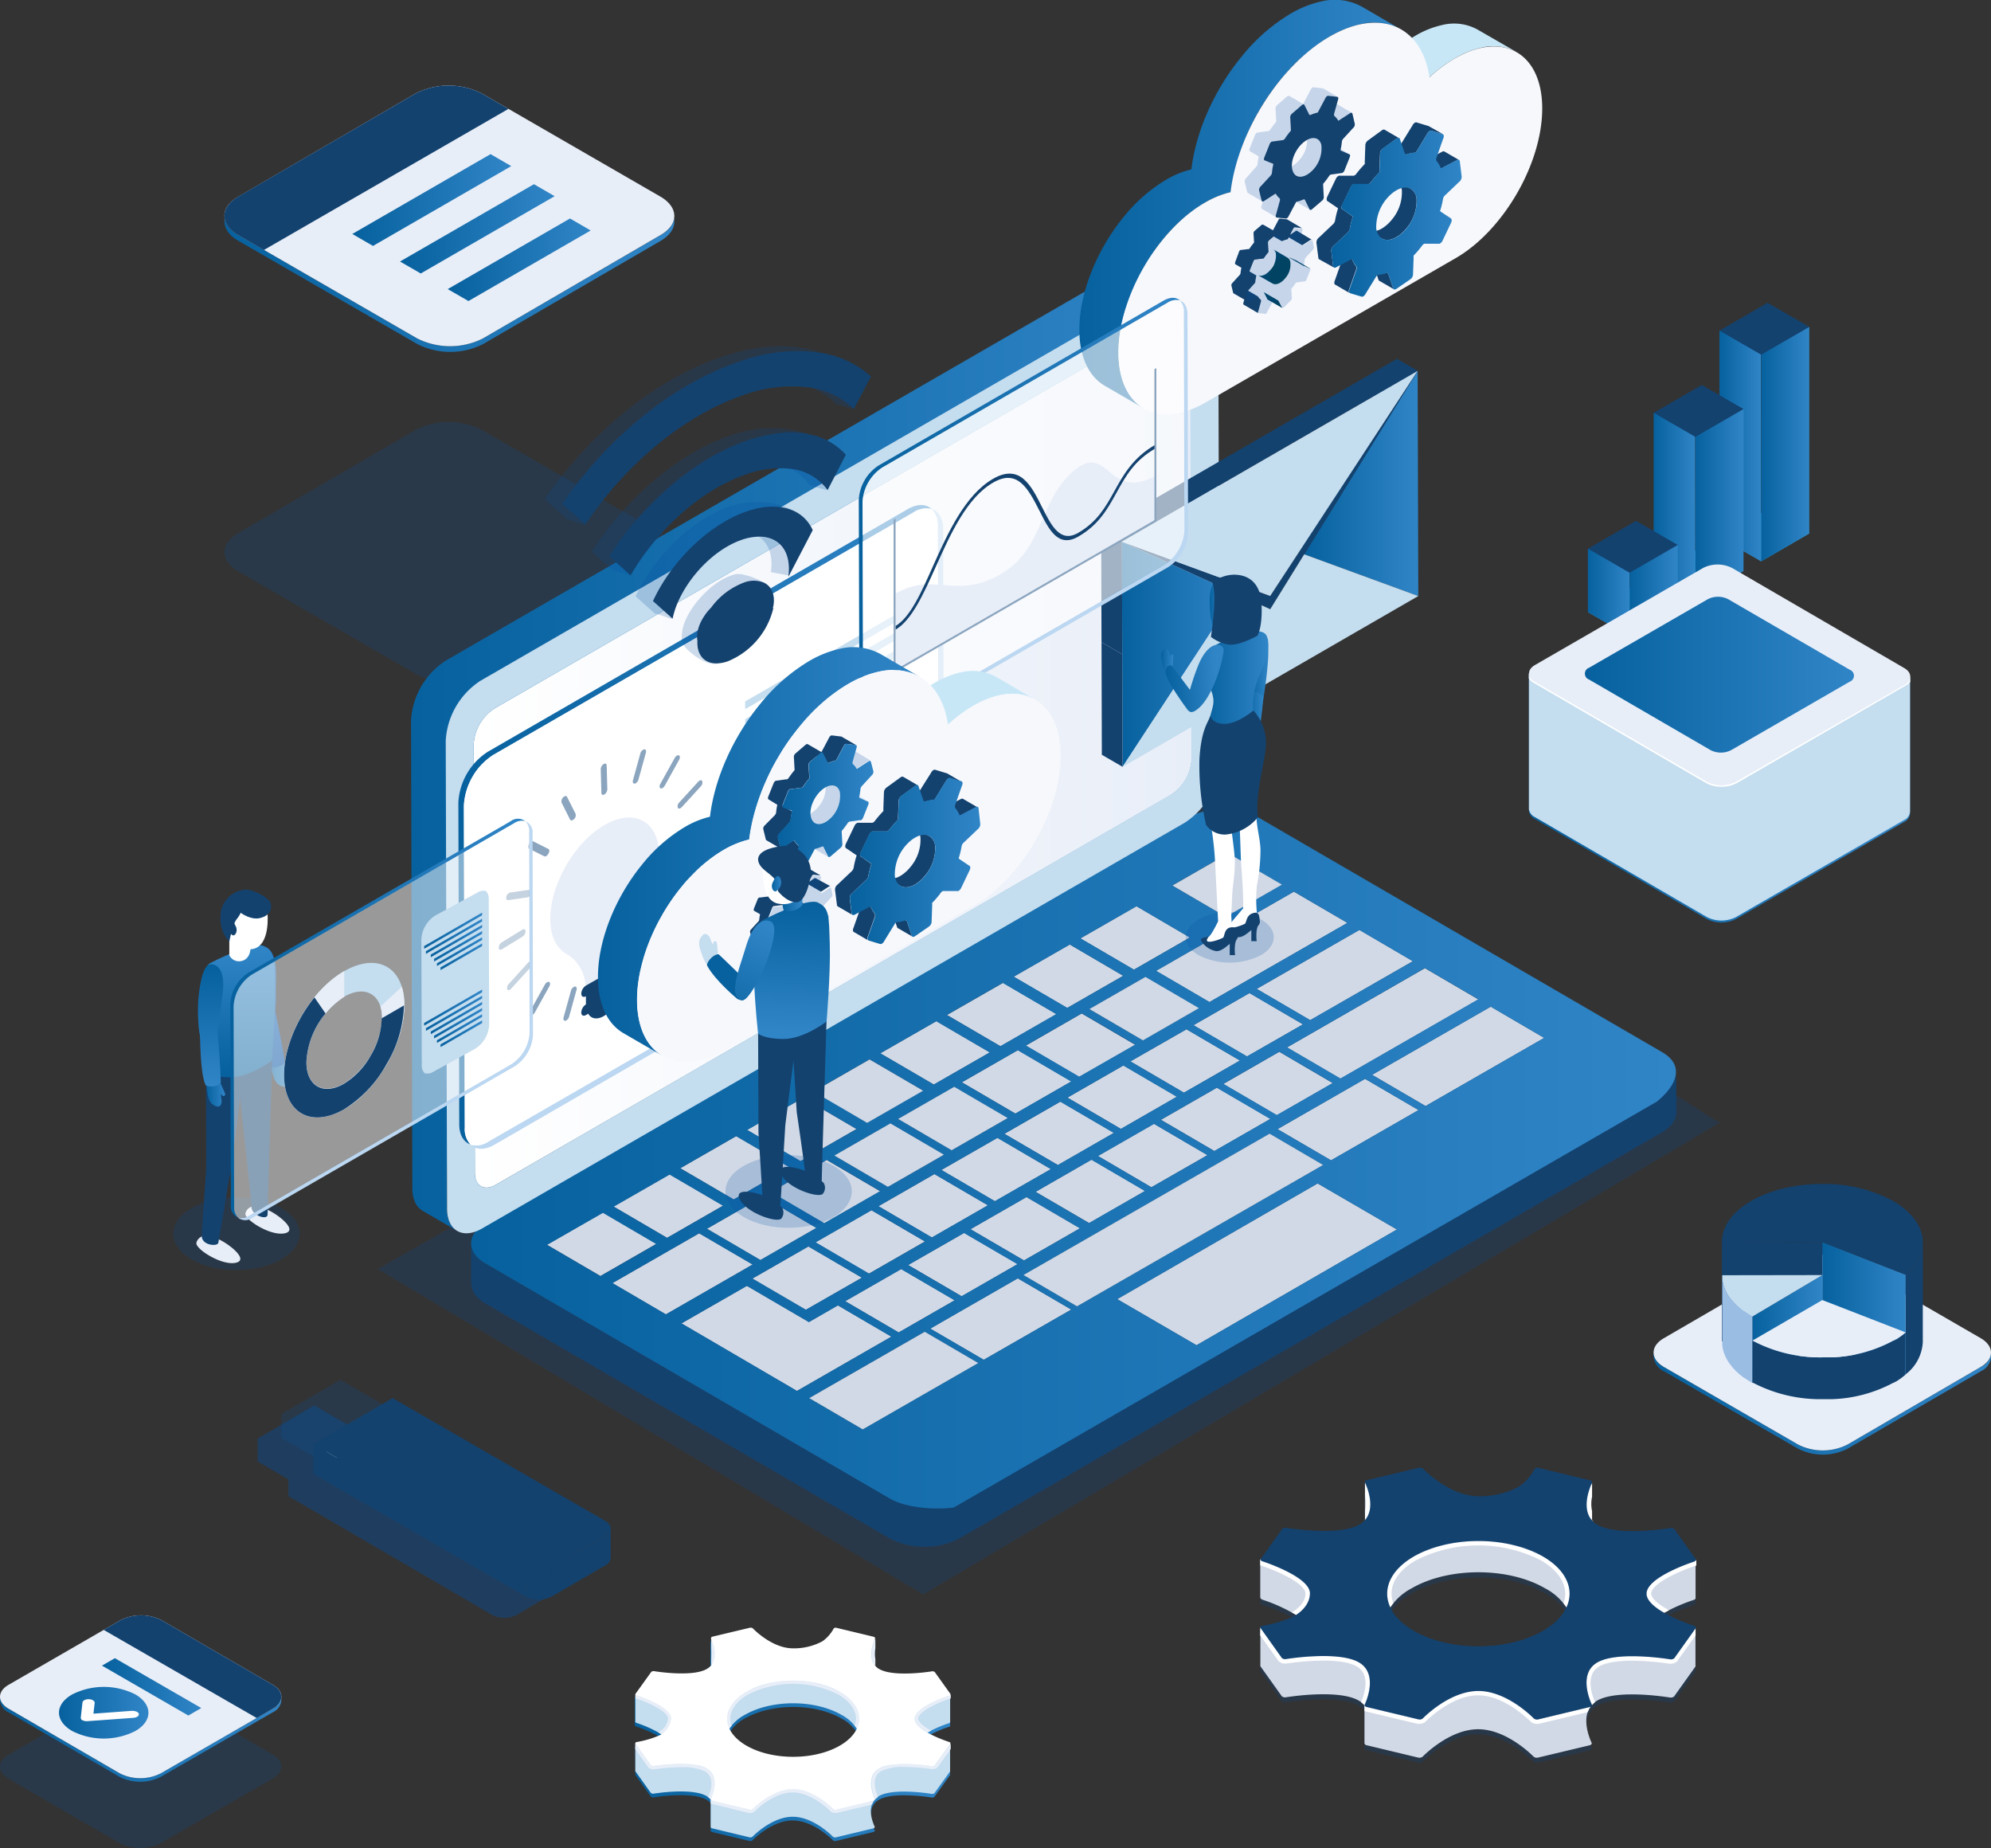 <svg id="Layer_1" data-name="Layer 1" xmlns="http://www.w3.org/2000/svg" xmlns:xlink="http://www.w3.org/1999/xlink" viewBox="0 0 372.22 345.42"><rect x="0" y="0" width="372.22" height="345.42" fill="#333333" stroke="none"/><defs><style>.cls-1,.cls-10{opacity:0.2;}.cls-10,.cls-11,.cls-2{fill:#024ea1;}.cls-3{isolation:isolate;}.cls-4{fill:url(#linear-gradient);}.cls-5{fill:#e8eef8;}.cls-6{fill:#13426f;}.cls-7{fill:url(#linear-gradient-2);}.cls-8{fill:url(#linear-gradient-3);}.cls-9{fill:url(#linear-gradient-4);}.cls-11{opacity:0.4;}.cls-12{fill:#c6ddd8;}.cls-13{fill:#d1d9e6;}.cls-14{fill:url(#linear-gradient-5);}.cls-15{fill:url(#linear-gradient-6);}.cls-16{fill:url(#linear-gradient-7);}.cls-17{fill:#c4ddef;}.cls-18{fill:url(#linear-gradient-8);}.cls-19{fill:url(#linear-gradient-9);}.cls-20{fill:url(#linear-gradient-10);}.cls-21{fill:url(#linear-gradient-11);}.cls-22{fill:url(#linear-gradient-12);}.cls-23,.cls-33,.cls-62{fill:#fff;}.cls-24{fill:#c7e7f7;}.cls-25{fill:url(#linear-gradient-13);}.cls-26{fill:#f7f8fc;}.cls-27{fill:#004362;}.cls-28{fill:url(#linear-gradient-14);}.cls-29{fill:url(#linear-gradient-15);}.cls-30{fill:#bbd7f1;}.cls-31{fill:#8ba5bf;}.cls-32{fill:url(#linear-gradient-16);}.cls-33{opacity:0.6;}.cls-34{fill:url(#linear-gradient-17);}.cls-35{fill:url(#linear-gradient-18);}.cls-36{fill:url(#linear-gradient-19);}.cls-37{fill:url(#linear-gradient-20);}.cls-38{fill:url(#linear-gradient-21);}.cls-39{fill:url(#linear-gradient-22);}.cls-40{fill:url(#linear-gradient-23);}.cls-41{fill:#2ba9e0;}.cls-42{fill:url(#linear-gradient-24);}.cls-43{fill:url(#linear-gradient-25);}.cls-44{fill:url(#linear-gradient-26);}.cls-45{fill:url(#linear-gradient-27);}.cls-46{fill:url(#linear-gradient-28);}.cls-47{fill:url(#linear-gradient-29);}.cls-48{fill:url(#linear-gradient-30);}.cls-49{fill:url(#linear-gradient-31);}.cls-50{fill:url(#linear-gradient-32);}.cls-51{fill:url(#linear-gradient-33);}.cls-52{fill:url(#linear-gradient-34);}.cls-53{fill:#9abde4;}.cls-54{fill:url(#New_Gradient_Swatch_copy_4);}.cls-55{fill:url(#linear-gradient-35);}.cls-56{fill:url(#New_Gradient_Swatch_copy_4-2);}.cls-57{fill:url(#linear-gradient-36);}.cls-58{fill:url(#linear-gradient-37);}.cls-59{fill:url(#linear-gradient-38);}.cls-60{fill:url(#linear-gradient-39);}.cls-61{fill:url(#linear-gradient-40);}.cls-62{opacity:0.5;}.cls-63{fill:url(#linear-gradient-41);}.cls-64{fill:url(#linear-gradient-42);}.cls-65{fill:url(#linear-gradient-43);}.cls-66{fill:url(#linear-gradient-44);}.cls-67{fill:url(#linear-gradient-45);}.cls-68{fill:url(#linear-gradient-46);}.cls-69{fill:url(#linear-gradient-47);}.cls-70{fill:url(#linear-gradient-48);}.cls-71{fill:url(#linear-gradient-49);}.cls-72{fill:url(#linear-gradient-50);}.cls-73{fill:url(#linear-gradient-51);}.cls-74{fill:url(#linear-gradient-52);}.cls-75{fill:url(#linear-gradient-53);}.cls-76{fill:url(#linear-gradient-54);}.cls-77{fill:url(#linear-gradient-55);}.cls-78{fill:url(#linear-gradient-56);}.cls-79{fill:url(#linear-gradient-57);}.cls-80{fill:url(#linear-gradient-58);}.cls-81{fill:url(#linear-gradient-59);}.cls-82{fill:url(#linear-gradient-60);}.cls-83{fill:url(#linear-gradient-61);}</style><linearGradient id="linear-gradient" x1="41.95" y1="53.05" x2="126.07" y2="53.05" gradientUnits="userSpaceOnUse"><stop offset="0" stop-color="#07619e"/><stop offset="1" stop-color="#3085c7"/></linearGradient><linearGradient id="linear-gradient-2" x1="65.86" y1="37.39" x2="95.58" y2="37.39" xlink:href="#linear-gradient"/><linearGradient id="linear-gradient-3" x1="74.78" y1="42.78" x2="103.69" y2="42.78" xlink:href="#linear-gradient"/><linearGradient id="linear-gradient-4" x1="83.7" y1="48.56" x2="110.43" y2="48.56" xlink:href="#linear-gradient"/><linearGradient id="linear-gradient-5" x1="88.08" y1="216.58" x2="313.32" y2="216.58" xlink:href="#linear-gradient"/><linearGradient id="linear-gradient-6" x1="76.85" y1="138.39" x2="225.87" y2="138.39" xlink:href="#linear-gradient"/><linearGradient id="linear-gradient-7" x1="88.55" y1="140.5" x2="222.79" y2="140.5" gradientUnits="userSpaceOnUse"><stop offset="0" stop-color="#fff"/><stop offset="1" stop-color="#e8eef8"/></linearGradient><linearGradient id="linear-gradient-8" x1="243.82" y1="90.37" x2="265.15" y2="90.37" xlink:href="#linear-gradient"/><linearGradient id="linear-gradient-9" x1="209.75" y1="122.29" x2="231.08" y2="122.29" xlink:href="#linear-gradient"/><linearGradient id="linear-gradient-10" x1="0" y1="325.09" x2="52.57" y2="325.09" xlink:href="#linear-gradient"/><linearGradient id="linear-gradient-11" x1="19.06" y1="315.3" x2="37.63" y2="315.3" xlink:href="#linear-gradient"/><linearGradient id="linear-gradient-12" x1="11.02" y1="320.13" x2="27.74" y2="320.13" xlink:href="#linear-gradient"/><linearGradient id="linear-gradient-13" x1="201.77" y1="38.17" x2="261.97" y2="38.17" xlink:href="#linear-gradient"/><linearGradient id="linear-gradient-14" x1="248.87" y1="39.94" x2="273.27" y2="39.94" xlink:href="#linear-gradient"/><linearGradient id="linear-gradient-15" x1="85.69" y1="154.18" x2="174.15" y2="154.18" xlink:href="#linear-gradient"/><linearGradient id="linear-gradient-16" x1="160.55" y1="96.21" x2="220.54" y2="96.21" xlink:href="#linear-gradient"/><linearGradient id="linear-gradient-17" x1="226.15" y1="113.1" x2="228.29" y2="113.1" xlink:href="#linear-gradient"/><linearGradient id="linear-gradient-18" x1="233.35" y1="125.23" x2="237.11" y2="125.23" xlink:href="#linear-gradient"/><linearGradient id="linear-gradient-19" x1="232.96" y1="134.45" x2="236.19" y2="134.45" xlink:href="#linear-gradient"/><linearGradient id="linear-gradient-20" x1="225.29" y1="127.43" x2="237.11" y2="127.43" xlink:href="#linear-gradient"/><linearGradient id="linear-gradient-21" x1="218.02" y1="127.32" x2="227.39" y2="126.67" xlink:href="#linear-gradient"/><linearGradient id="linear-gradient-22" x1="217.04" y1="123.57" x2="219.35" y2="123.57" xlink:href="#linear-gradient"/><linearGradient id="linear-gradient-23" x1="218.12" y1="128.78" x2="227.49" y2="128.13" xlink:href="#linear-gradient"/><linearGradient id="linear-gradient-24" x1="321.45" y1="83.19" x2="329.25" y2="83.19" xlink:href="#linear-gradient"/><linearGradient id="linear-gradient-25" x1="329.25" y1="83.01" x2="338.25" y2="83.01" xlink:href="#linear-gradient"/><linearGradient id="linear-gradient-26" x1="309.15" y1="94.37" x2="316.95" y2="94.37" xlink:href="#linear-gradient"/><linearGradient id="linear-gradient-27" x1="316.95" y1="94.18" x2="325.95" y2="94.18" xlink:href="#linear-gradient"/><linearGradient id="linear-gradient-28" x1="296.86" y1="110.57" x2="304.65" y2="110.57" xlink:href="#linear-gradient"/><linearGradient id="linear-gradient-29" x1="304.65" y1="110.39" x2="313.66" y2="110.39" xlink:href="#linear-gradient"/><linearGradient id="linear-gradient-30" x1="285.82" y1="149.31" x2="357.08" y2="149.31" xlink:href="#linear-gradient"/><linearGradient id="linear-gradient-31" x1="296.29" y1="126.11" x2="346.61" y2="126.11" xlink:href="#linear-gradient"/><linearGradient id="linear-gradient-32" x1="309.13" y1="262.34" x2="372.22" y2="262.34" xlink:href="#linear-gradient"/><linearGradient id="linear-gradient-33" x1="340.68" y1="244.52" x2="356.27" y2="244.52" xlink:href="#linear-gradient"/><linearGradient id="linear-gradient-34" x1="327.6" y1="248.42" x2="340.7" y2="248.42" xlink:href="#linear-gradient"/><linearGradient id="New_Gradient_Swatch_copy_4" x1="390.62" y1="178.47" x2="392.93" y2="199.24" gradientTransform="translate(-341.69)" gradientUnits="userSpaceOnUse"><stop offset="0" stop-color="#1e6db6"/><stop offset="1" stop-color="#0050a3"/></linearGradient><linearGradient id="linear-gradient-35" x1="50.48" y1="200.08" x2="54.52" y2="200.08" xlink:href="#linear-gradient"/><linearGradient id="New_Gradient_Swatch_copy_4-2" x1="390.67" y1="178.46" x2="392.99" y2="199.24" xlink:href="#New_Gradient_Swatch_copy_4"/><linearGradient id="linear-gradient-36" x1="386.26" y1="200.47" x2="386.26" y2="177.23" gradientTransform="translate(-341.69)" xlink:href="#linear-gradient"/><linearGradient id="linear-gradient-37" x1="381.06" y1="181.21" x2="381.06" y2="202.95" gradientTransform="translate(-341.69)" xlink:href="#linear-gradient"/><linearGradient id="linear-gradient-38" x1="38.57" y1="203.7" x2="42.1" y2="203.7" xlink:href="#linear-gradient"/><linearGradient id="linear-gradient-39" x1="381.02" y1="181.21" x2="381.02" y2="202.95" gradientTransform="translate(-341.69)" xlink:href="#linear-gradient"/><linearGradient id="linear-gradient-40" x1="43.05" y1="190.32" x2="98.21" y2="190.32" xlink:href="#linear-gradient"/><linearGradient id="linear-gradient-41" x1="79.29" y1="173.96" x2="90.13" y2="173.96" xlink:href="#linear-gradient"/><linearGradient id="linear-gradient-42" x1="79.63" y1="175.01" x2="90.13" y2="175.01" xlink:href="#linear-gradient"/><linearGradient id="linear-gradient-43" x1="80.54" y1="175.9" x2="90.13" y2="175.9" xlink:href="#linear-gradient"/><linearGradient id="linear-gradient-44" x1="81.15" y1="176.88" x2="90.13" y2="176.88" xlink:href="#linear-gradient"/><linearGradient id="linear-gradient-45" x1="81.69" y1="177.87" x2="90.13" y2="177.87" xlink:href="#linear-gradient"/><linearGradient id="linear-gradient-46" x1="82.36" y1="178.83" x2="90.13" y2="178.83" xlink:href="#linear-gradient"/><linearGradient id="linear-gradient-47" x1="79.29" y1="188.34" x2="90.13" y2="188.34" xlink:href="#linear-gradient"/><linearGradient id="linear-gradient-48" x1="79.63" y1="189.4" x2="90.13" y2="189.4" xlink:href="#linear-gradient"/><linearGradient id="linear-gradient-49" x1="80.54" y1="190.29" x2="90.13" y2="190.29" xlink:href="#linear-gradient"/><linearGradient id="linear-gradient-50" x1="81.15" y1="191.26" x2="90.13" y2="191.26" xlink:href="#linear-gradient"/><linearGradient id="linear-gradient-51" x1="81.69" y1="192.26" x2="90.13" y2="192.26" xlink:href="#linear-gradient"/><linearGradient id="linear-gradient-52" x1="82.36" y1="193.22" x2="90.13" y2="193.22" xlink:href="#linear-gradient"/><linearGradient id="linear-gradient-53" x1="111.77" y1="159.17" x2="171.97" y2="159.17" xlink:href="#linear-gradient"/><linearGradient id="linear-gradient-54" x1="145.4" y1="150.38" x2="163.29" y2="150.38" xlink:href="#linear-gradient"/><linearGradient id="linear-gradient-55" x1="158.87" y1="160.94" x2="183.27" y2="160.94" xlink:href="#linear-gradient"/><linearGradient id="linear-gradient-56" x1="118.79" y1="325.49" x2="177.75" y2="325.49" xlink:href="#linear-gradient"/><linearGradient id="linear-gradient-57" x1="-12803.89" y1="168.97" x2="-12802.73" y2="192.9" gradientTransform="matrix(-1, 0, 0, 1, -12655.34, 0)" xlink:href="#linear-gradient"/><linearGradient id="linear-gradient-58" x1="-9164.28" y1="-15915.86" x2="-9168.43" y2="-15934.52" gradientTransform="matrix(0.48, -0.88, -0.88, -0.48, -9403.16, -15515.32)" xlink:href="#linear-gradient"/><linearGradient id="linear-gradient-59" x1="-14401.47" y1="-1784.27" x2="-14406.48" y2="-1806.78" gradientTransform="matrix(-0.96, -0.26, -0.26, 0.96, -14229.07, -1876.24)" xlink:href="#linear-gradient"/><linearGradient id="linear-gradient-60" x1="146.18" y1="167.77" x2="150.03" y2="167.77" xlink:href="#linear-gradient"/><linearGradient id="linear-gradient-61" x1="144.3" y1="165.19" x2="146.08" y2="165.19" xlink:href="#linear-gradient"/></defs><title>Experience End-to-End Excellence</title><g class="cls-1"><path class="cls-2" d="M123.5,99.65c3.41,2,3.43,5.19,0,7.15L90.31,126.11a13.62,13.62,0,0,1-12.34,0L44.52,106.8c-3.4-2-3.42-5.18,0-7.15L77.71,80.34a13.7,13.7,0,0,1,12.35,0Z"/></g><g class="cls-3"><path class="cls-4" d="M123.54,43.92,90.31,63.24a13.68,13.68,0,0,1-12.34,0L44.52,43.92c-1.71-1-2.57-2.29-2.56-3.6v1.07c0,1.31.85,2.61,2.57,3.6L78,64.3a13.62,13.62,0,0,0,12.34,0L123.54,45c1.68-1,2.52-2.26,2.53-3.55V40.37C126.07,41.66,125.23,43,123.54,43.92Z"/><path class="cls-5" d="M123.5,36.77c3.41,2,3.43,5.19,0,7.15L90.31,63.24a13.68,13.68,0,0,1-12.34,0L44.52,43.92c-3.4-2-3.42-5.18,0-7.14L77.71,17.46a13.7,13.7,0,0,1,12.35,0Z"/></g><path class="cls-6" d="M90.06,17.46a13.7,13.7,0,0,0-12.35,0L44.48,36.78c-3.38,2-3.36,5.18,0,7.14l4.85,2.81L95.06,20.35Z"/><polygon class="cls-7" points="95.58 31.05 69.73 45.97 65.86 43.73 91.71 28.81 95.58 31.05"/><polygon class="cls-8" points="103.69 36.67 78.66 51.12 74.78 48.88 99.82 34.43 103.69 36.67"/><polygon class="cls-9" points="110.43 43.08 87.58 56.27 83.7 54.04 106.56 40.84 110.43 43.08"/><polygon class="cls-10" points="172.58 298.02 70.63 237.2 225.88 148.94 321.45 209.88 172.58 298.02"/><path class="cls-11" d="M107.06,289.8a1.52,1.52,0,0,0-.92-1.61L68.09,266l-1.82,1.07-7.52-4.39-10.59,6.22v4.27l5.76,3.36v3.13L92,301.85a5,5,0,0,0,4.59,0l9.6-5.63a1.63,1.63,0,0,0,.94-1.34l0-5.33A1.09,1.09,0,0,1,107.06,289.8Z"/><g class="cls-3"><polygon class="cls-12" points="72.13 262.8 72.12 267.21 61.05 273.65 61.07 269.23 72.13 262.8"/><g class="cls-1"><polygon class="cls-2" points="61.07 269.23 61.05 273.65 52.56 268.74 52.57 264.32 61.07 269.23"/></g><g class="cls-1"><polygon class="cls-2" points="72.13 262.8 61.07 269.23 52.57 264.32 63.64 257.89 72.13 262.8"/></g></g><g class="cls-3"><path class="cls-6" d="M114.16,285.68l0,5.53a1.68,1.68,0,0,1-1,1.38v-5.53A1.68,1.68,0,0,0,114.16,285.68Z"/><polygon class="cls-6" points="113.17 287.06 113.16 292.59 103.13 298.42 103.14 292.89 113.17 287.06"/><polygon class="cls-6" points="98.35 292.89 98.33 298.42 58.57 275.46 58.59 269.94 98.35 292.89"/><path class="cls-6" d="M103.14,292.89v5.53a5.34,5.34,0,0,1-4.8,0l0-5.53A5.25,5.25,0,0,0,103.14,292.89Z"/><path class="cls-6" d="M113.16,284.29c1.33.76,1.33,2,0,2.77l-10,5.83a5.25,5.25,0,0,1-4.79,0L58.59,269.94l14.81-8.61Z"/></g><path class="cls-6" d="M90.73,236.14l75.62,43.94a14.32,14.32,0,0,0,12.94,0l40.52-23.4-10.93-6.35v-3l-7.5,4.31L200.3,251l0-6.26,0,7.5-16.37,9.39-1-.6v1.2l-21.59,12.4-10-5.84v-2.67L149,267.48l-3.36-2L139,261.64l-11.59-6.78v-3.35l-2.89,1.66-10-5.85v-2.58L112.27,246l-10-5.85,0-7.49,10.46-6,2,1.18v-2.32l10.47-6,2,1.17v-2.31l10.46-6,2,1.17V211.2l10.46-6,2,1.16V204l10.47-6,2,1.17v-2.32l10.48-6,2,1.17v-2.32l10.48-6,2,1.16v-2.31l10.48-6,2,1.17V175.4l10.48-6,10,5.85v2.59l2.51-1.44L219.2,173l0-7.5,10.47-6,10,5.84v2.59l2.23-1.28,10,5.84v2.6l2.24-1.29,10,5.85v2.6l2.24-1.29,10,5.84v2.67l2.31-1.32,10,5.84,0,7.5-22.18,12.74-1.32-.77v-6l0,7.5-14.88,8.54,10.82,6.28v3l49.57-28.62c1.79-1,2.7-2.41,2.69-3.78q0,3.75,0,7.5c0,1.36-.89,2.73-2.69,3.77L179.3,287.57a14.26,14.26,0,0,1-12.94,0l-75.6-43.94c-1.77-1-2.65-2.37-2.66-3.72q0-3.74,0-7.49C88.09,233.77,89,235.12,90.73,236.14Z"/><polygon class="cls-13" points="201.98 175.4 211.98 181.25 222.45 175.23 212.46 169.38 201.98 175.4"/><polygon class="cls-13" points="216.11 181.47 226.11 187.31 251.9 172.5 241.89 166.66 216.11 181.47"/><polygon class="cls-13" points="189.5 182.56 199.51 188.4 209.98 182.39 199.99 176.54 189.5 182.56"/><polygon class="cls-13" points="234.94 184.84 244.94 190.69 264.14 179.66 254.14 173.81 234.94 184.84"/><polygon class="cls-13" points="177.04 189.72 187.05 195.56 197.51 189.55 187.52 183.71 177.04 189.72"/><polygon class="cls-13" points="223.12 191.63 233.12 197.47 243.59 191.47 233.59 185.62 223.12 191.63"/><polygon class="cls-13" points="191.76 195.46 201.74 201.3 212.23 195.29 202.22 189.44 191.76 195.46"/><polygon class="cls-13" points="240.6 195.78 250.6 201.62 276.38 186.81 266.39 180.97 240.6 195.78"/><polygon class="cls-13" points="164.57 196.88 174.58 202.72 185.05 196.71 175.05 190.87 164.57 196.88"/><polygon class="cls-13" points="211.33 198.39 221.34 204.24 231.81 198.23 221.81 192.39 211.33 198.39"/><polygon class="cls-13" points="256.51 200.9 266.51 206.74 288.69 194 278.7 188.16 256.51 200.9"/><polygon class="cls-13" points="179.83 202.3 189.84 208.15 200.3 202.13 190.3 196.29 179.83 202.3"/><polygon class="cls-13" points="228.69 202.62 238.69 208.46 249.16 202.45 239.16 196.6 228.69 202.62"/><polygon class="cls-13" points="199.56 205.16 209.56 211.01 220.03 204.99 210.03 199.15 199.56 205.16"/><polygon class="cls-13" points="217.04 209.31 227.04 215.15 237.51 209.14 227.51 203.3 217.04 209.31"/><polygon class="cls-13" points="139.65 211.2 149.64 217.04 160.12 211.03 150.11 205.19 139.65 211.2"/><polygon class="cls-13" points="238.83 211.05 248.84 216.89 265.2 207.49 255.2 201.65 238.83 211.05"/><polygon class="cls-13" points="187.78 211.93 197.78 217.77 208.25 211.75 198.24 205.91 187.78 211.93"/><polygon class="cls-13" points="205.26 216.07 215.25 221.92 225.74 215.91 215.73 210.06 205.26 216.07"/><polygon class="cls-13" points="127.18 218.36 137.18 224.2 147.65 218.19 137.64 212.35 127.18 218.36"/><polygon class="cls-13" points="175.99 218.69 186 224.53 196.47 218.53 186.47 212.68 175.99 218.69"/><polygon class="cls-13" points="144.08 222.84 154.07 228.68 164.55 222.67 154.55 216.82 144.08 222.84"/><polygon class="cls-13" points="193.61 222.77 203.62 228.61 214.08 222.6 204.07 216.75 193.61 222.77"/><polygon class="cls-13" points="114.71 225.52 124.71 231.37 135.19 225.34 125.18 219.5 114.71 225.52"/><polygon class="cls-13" points="102.25 232.66 112.25 238.5 122.72 232.48 112.72 226.64 102.25 232.66"/><polygon class="cls-13" points="164.22 225.46 174.22 231.31 184.69 225.29 174.69 219.45 164.22 225.46"/><polygon class="cls-13" points="132.16 229.68 142.16 235.53 152.63 229.52 142.63 223.66 132.16 229.68"/><polygon class="cls-13" points="181.43 229.76 191.44 235.6 201.91 229.58 191.91 223.74 181.43 229.76"/><polygon class="cls-13" points="152.44 232.22 162.43 238.07 172.91 232.05 162.9 226.21 152.44 232.22"/><polygon class="cls-13" points="169.78 236.45 179.79 242.29 190.26 236.27 180.26 230.44 169.78 236.45"/><polygon class="cls-13" points="140.65 238.99 150.65 244.83 161.13 238.82 151.13 232.98 140.65 238.99"/><polygon class="cls-13" points="114.49 239.83 124.49 245.68 140.71 236.36 130.71 230.52 114.49 239.83"/><polygon class="cls-13" points="158.01 243.21 168.01 249.06 178.48 243.04 168.48 237.2 158.01 243.21"/><polygon class="cls-13" points="208.86 242.83 223.69 251.45 261.16 229.81 246.33 221.2 208.86 242.83"/><polygon class="cls-13" points="173.91 248.34 183.91 254.17 200.28 244.78 190.27 238.94 173.91 248.34"/><polygon class="cls-13" points="127.39 247.37 138.98 254.14 145.63 258.03 148.99 259.99 166.65 249.84 156.64 243.99 151.22 247.11 139.63 240.34 127.39 247.37"/><path class="cls-14" d="M222.23,152.75a14.26,14.26,0,0,1,12.94,0l75.61,43.94c3.55,2.06,3.53,5.43-1,9.2L178.31,281.78c-2.6.36-8.41.36-12-1.7L90.73,236.14c-3.55-2.06-3.53-5.43,0-7.49Zm1.46,98.7,37.47-21.64-14.83-8.61-37.47,21.63,14.83,8.62Zm23.66-33.7-10-5.85-46,26.42,10,5.85,46-26.42ZM145.63,258l3.36,2,17.66-10.15-10-5.85-5.42,3.12-11.59-6.77-12.24,7L139,254.14l6.65,3.89Zm70.48-76.56,10,5.85L251.9,172.5l-10-5.84-25.78,14.81Zm24.49,14.31,10,5.84,25.78-14.81-10-5.84L240.6,195.78ZM288.69,194l-10-5.84L256.51,200.9l10,5.84L288.69,194ZM182.87,254.77l-10-5.85-21.59,12.41,10,5.84,21.58-12.4Zm52.07-69.93,10,5.84,19.2-11-10-5.85-19.2,11Zm30.26,22.65-10-5.84-16.37,9.4,10,5.84,16.37-9.4Zm-64.92,37.29-10-5.84-16.36,9.4,10,5.83,16.37-9.39Zm-59.57-8.42-10-5.84-16.22,9.31,10,5.85,16.22-9.32Zm20.43,2.46-10-5.84-10.48,6,10,5.84,10.49-6Zm44.12-22.75,10,5.85,10.49-6-10-5.85-10.47,6Zm-40.69-19.19,10,5.84,10.47-6-10-5.84-10.48,6Zm16.86,32.88,10,5.84,10.47-6-10-5.84-10.48,6Zm-38.8-6.09-10.47,6,10,5.85,10.47-6-10-5.85ZM202,175.4l10,5.85,10.47-6-10-5.85-10.48,6Zm.24,14-10.47,6,10,5.84,10.49-6-10-5.85Zm26.47,13.18,10,5.84,10.47-6-10-5.85-10.47,6Zm-74.14,14.2-10.47,6,10,5.84,10.48-6-10-5.85ZM166.46,210,156,216l10,5.85,10.48-6-10-5.85Zm11.93-6.84-10.48,6,10,5.85,10.48-6-10-5.84Zm-76.14,29.54,10,5.85,10.47-6-10-5.85-10.46,6Zm12.46-7.16,10,5.85,10.48-6-10-5.84-10.47,6ZM243.6,191.47l-10-5.85-10.47,6,10,5.84,10.48-6Zm-47.13,27.06-10-5.85-10.48,6,10,5.84,10.47-6Zm35.34-20.3-10-5.84-10.48,6,10,5.85,10.47-6Zm-47.12,27.06-10-5.84-10.47,6,10,5.85,10.47-6Zm-45-14.09,10,5.84,10.48-6-10-5.84-10.46,6Zm33.26,20.85-10-5.84-10.46,6,10,5.85,10.48-6Zm16.59-49.49,10,5.84,10.47-6-10-5.85-10.48,6ZM220,205l-10-5.84-10.46,6,10,5.85L220,205Zm-11.78,6.76-10-5.84-10.46,6,10,5.84,10.47-6Zm-4.59-23.14,10,5.84,10.47-6-10-5.84-10.48,6Zm-76.48,29.75,10,5.84,10.47-6-10-5.84-10.46,6Zm42.6,18.09,10,5.84,10.47-6-10-5.83-10.48,6Zm20.52-40.16-10.47,6,10,5.85,10.46-6-10-5.85Zm3.31,26.48,10,5.84,10.46-6-10-5.84-10.46,6ZM158,243.21l10,5.85,10.47-6-10-5.84-10.47,6Zm19-53.49,10,5.84,10.46-6-10-5.84-10.48,6Zm52.61-30.21-10.47,6,10,5.84,10.47-6-10-5.84ZM152.11,204l10,5.84,10.47-6-10-5.84-10.47,6ZM217,209.31l10,5.84,10.47-6-10-5.84-10.47,6Z"/><polygon class="cls-13" points="219.19 165.52 229.18 171.36 239.66 165.35 229.65 159.51 219.19 165.52"/><polygon class="cls-13" points="203.66 188.61 213.67 194.46 224.14 188.44 214.14 182.6 203.66 188.61"/><polygon class="cls-13" points="152.11 204.04 162.11 209.88 172.58 203.87 162.57 198.03 152.11 204.04"/><polygon class="cls-13" points="167.91 209.15 177.91 215 188.39 208.98 178.39 203.14 167.91 209.15"/><polygon class="cls-13" points="155.99 215.99 165.99 221.84 176.47 215.83 166.46 209.98 155.99 215.99"/><polygon class="cls-13" points="191.34 238.32 201.35 244.17 247.35 217.75 237.35 211.9 191.34 238.32"/><polygon class="cls-13" points="151.29 261.33 161.29 267.17 182.88 254.77 172.88 248.93 151.29 261.33"/><path class="cls-15" d="M83.32,123.49,214.78,47.6c1.79-1,3.43-1.14,4.61-.45l6.48,3.77c-1.18-.69-2.81-.6-4.61.45l-6.84,4a1.65,1.65,0,0,1,.52.2l3.86,2.23,2.63,1.53a2.72,2.72,0,0,1,1.13,2.5l.23,80.07a8.56,8.56,0,0,1-3.87,6.72l-3.07-1.78,3.07,1.78L92.69,221.45a2.73,2.73,0,0,1-2.77.26L83.56,218l0,7.9c0,2,.73,3.48,1.9,4.16l-3.24-1.88L79,226.31c-1.17-.68-1.9-2.12-1.91-4.16l-.25-87.45A14.31,14.31,0,0,1,83.32,123.49Z"/><path class="cls-16" d="M92.44,132.42,218.66,59.54c2.15-1.24,3.9-.22,3.9,2.24l.23,80.07a8.56,8.56,0,0,1-3.87,6.72L92.69,221.45c-2.13,1.23-3.9.24-3.91-2.22l-.23-80.08A8.62,8.62,0,0,1,92.44,132.42Z"/><path class="cls-17" d="M83.33,138.47l.25,87.45c0,4.1,2.94,5.78,6.52,3.72l131.45-75.9A14.33,14.33,0,0,0,228,142.52l-.25-87.45c0-4.1-2.94-5.77-6.51-3.7L89.8,127.26A14.31,14.31,0,0,0,83.33,138.47Zm5.22.68a8.62,8.62,0,0,1,3.89-6.73L218.66,59.54a6.4,6.4,0,0,1,.59-.29l.19-.07A4.58,4.58,0,0,1,220,59a2.59,2.59,0,0,1,.68,0,2,2,0,0,1,.87.32.94.94,0,0,0,.12.09l.17.16a2.59,2.59,0,0,1,.42.62,4.42,4.42,0,0,1,.23.7c0,.13,0,.27,0,.41a3.24,3.24,0,0,1,0,.45l.23,80.07a7.83,7.83,0,0,1-1.13,3.82,8.84,8.84,0,0,1-.57.88,8.06,8.06,0,0,1-1,1.15,6.66,6.66,0,0,1-.59.49c-.14.11-.28.2-.42.29a1.1,1.1,0,0,1-.14.09l-37.51,21.65L92.69,221.45c-1.33.77-2.53.67-3.23-.11a3.09,3.09,0,0,1-.68-2.11Z"/><g class="cls-3"><polygon class="cls-18" points="265.03 69.33 243.82 103.61 265.15 111.41 265.09 90.38 265.03 69.33"/><polygon class="cls-6" points="265.03 69.33 261.15 67.08 239.94 101.35 243.82 103.61 265.03 69.33"/><polygon class="cls-6" points="243.82 103.61 265.03 69.33 242.81 103.24 243.82 103.61"/><polygon class="cls-6" points="232.09 109.43 231.08 110.97 237.47 113.87 243.82 103.61 242.81 103.24 237.46 111.4 232.09 109.43"/><polygon class="cls-19" points="231.08 110.97 209.75 101.25 209.81 122.3 209.87 143.33 231.08 110.97"/><polygon class="cls-17" points="231.08 110.97 209.87 143.33 237.51 127.37 265.15 111.41 243.82 103.61 237.47 113.87 231.08 110.97"/><polygon class="cls-6" points="265.03 69.33 261.15 67.08 233.51 83.04 237.39 85.29 265.03 69.33"/><polygon class="cls-6" points="209.81 122.3 205.93 120.04 205.99 141.08 209.87 143.33 209.81 122.3"/><polygon class="cls-6" points="232.09 109.43 209.75 101.25 231.08 110.97 232.09 109.43"/><polygon class="cls-6" points="209.75 101.25 205.87 99 205.93 120.04 209.81 122.3 209.75 101.25"/><polygon class="cls-6" points="237.39 85.29 233.51 83.04 205.87 99 209.75 101.25 237.39 85.29"/><polygon class="cls-17" points="209.75 101.25 232.09 109.43 237.46 111.4 242.81 103.24 265.03 69.33 237.39 85.29 209.75 101.25"/></g><g class="cls-1"><path class="cls-2" d="M1.6,328c-2.12,1.23-2.14,3.24,0,4.47L22.35,344.5a8.52,8.52,0,0,0,7.71,0L51,332.43c2.13-1.23,2.14-3.24,0-4.47L30.22,315.89a8.58,8.58,0,0,0-7.71,0Z"/></g><g class="cls-3"><path class="cls-20" d="M1.58,319.38l20.77,12.07a8.52,8.52,0,0,0,7.71,0L51,319.38a2.71,2.71,0,0,0,1.6-2.25v.67a2.7,2.7,0,0,1-1.6,2.25L30.06,332.12a8.52,8.52,0,0,1-7.71,0L1.58,320.05A2.7,2.7,0,0,1,0,317.83v-.66A2.7,2.7,0,0,0,1.58,319.38Z"/><path class="cls-5" d="M1.6,314.92c-2.12,1.22-2.14,3.23,0,4.46l20.77,12.07a8.52,8.52,0,0,0,7.71,0L51,319.38c2.13-1.22,2.14-3.24,0-4.46L30.22,302.85a8.52,8.52,0,0,0-7.71,0Z"/></g><path class="cls-6" d="M22.51,302.85a8.52,8.52,0,0,1,7.71,0L51,314.92c2.12,1.22,2.11,3.24,0,4.46l-3,1.75L19.38,304.65Z"/><polygon class="cls-21" points="19.06 311.33 35.21 320.66 37.63 319.26 21.48 309.94 19.06 311.33"/><path class="cls-22" d="M25.31,323.55a13.06,13.06,0,0,1-11.82,0c-3.27-1.89-3.29-4.95,0-6.83a13.08,13.08,0,0,1,11.83,0C28.55,318.61,28.57,321.67,25.31,323.55Z"/><path class="cls-23" d="M15.43,321.57a.57.57,0,0,1-.33-.52l.32-2.83c.05-.36.59-.64,1.22-.61s1.1.34,1.06.7l-.23,2,7.2-.53c.63,0,1.2.21,1.28.57s-.35.69-1,.74l-8.58.62a1.66,1.66,0,0,1-.93-.17Z"/><g class="cls-3"><path class="cls-24" d="M276.22,5.52a9.14,9.14,0,0,0-6.62-.84,17.24,17.24,0,0,0-5,2,27,27,0,0,0-4.74,3.55l7.32,4.25A26.45,26.45,0,0,1,272,10.91a17,17,0,0,1,4.95-2,9.19,9.19,0,0,1,6.62.84Z"/><path class="cls-25" d="M254.65,1.27a10.64,10.64,0,0,0-7.66-1,20,20,0,0,0-5.72,2.29,34.16,34.16,0,0,0-9.13,8c-5,6.06-8.55,13.85-9.41,21.1A17,17,0,0,0,218,33.6a29.65,29.65,0,0,0-7.87,6.88c-5,6.08-8.36,14.16-8.34,21.19,0,5.13,1.83,8.73,4.74,10.43l7.33,4.25c-2.92-1.7-4.73-5.3-4.75-10.42,0-7,3.35-15.12,8.34-21.19a29.67,29.67,0,0,1,7.87-6.89,17.59,17.59,0,0,1,4.75-1.93,42.85,42.85,0,0,1,9.41-21.1,34.34,34.34,0,0,1,9.13-8,19.66,19.66,0,0,1,5.72-2.28,10.59,10.59,0,0,1,7.66,1Z"/><path class="cls-26" d="M248.59,6.83c9.42-5.44,17.25-2,18.64,7.62A26.45,26.45,0,0,1,272,10.91c9-5.19,16.29-1,16.32,9.3s-7.23,22.88-16.21,28.06L225.41,75.22c-9,5.18-16.29,1-16.32-9.29S216.33,43,225.3,37.85a17.59,17.59,0,0,1,4.75-1.93C231.39,24.74,239.16,12.28,248.59,6.83Z"/></g><g class="cls-3"><path class="cls-27" d="M242.11,48.6l-1-.46-.11,0,2.75,1.59.11,0,1,.46.06,0-2.74-1.6Z"/><path class="cls-27" d="M239.06,56.31a.2.2,0,0,0-.08-.13l-2.75-1.59a.22.22,0,0,1,.09.13l.57,1.11A.15.15,0,0,0,237,56l2.75,1.59a.15.15,0,0,1-.08-.11Z"/><path class="cls-6" d="M242.47,43.14a.14.14,0,0,0-.11,0l-.09,0s-.05,0-.07.06l-1,.67.56-1.08a.46.46,0,0,1,.11-.16.43.43,0,0,1,.14-.13l.09,0h.06l1.19.14h.05L240.62,41l-.06,0-1.18-.13h-.07a.19.19,0,0,0-.08,0,.47.47,0,0,0-.15.13.59.59,0,0,0-.1.17l-.9,1.7-.1.17L236.17,42a.14.14,0,0,0-.11,0l-.09,0-.07,0-1.34,1.15a.23.23,0,0,0-.07.07.6.6,0,0,0-.14.46l.09,1.51v.16l-.16.19a10.16,10.16,0,0,0-.67.91.63.63,0,0,1-.13.11.25.25,0,0,1-.11,0h-.06l-1.28.16H232a.21.21,0,0,0-.1,0l-.15.12a.77.77,0,0,0-.1.18L230.92,49c-.07.17,0,.33,0,.38l1.16.67a8.61,8.61,0,0,0-.17,1.08.81.81,0,0,1-.15.27l-.09.09-1.25,1.37-.07.08a.56.56,0,0,0-.14.44l.33,1.36a.16.16,0,0,0,.08.1l2,1.15-.16.58c-.07.17,0,.33.05.38l2.74,1.6c-.09-.06-.11-.22,0-.39l.48-1.75a.49.49,0,0,0,0-.37,2.57,2.57,0,0,1-.55-.63l-1.85-1.08,1.12-1.24a.47.47,0,0,0,.1-.1.7.7,0,0,0,.14-.27,9.25,9.25,0,0,1,.2-1.23l-1.25-.73a.32.32,0,0,1,0-.16l.71-1.78a.59.59,0,0,1,.1-.17.37.37,0,0,1,.15-.13l.09,0h.05l1.28-.17h.07l.1,0a.53.53,0,0,0,.14-.12q.31-.46.66-.9l.17-.19v-.17l-.09-1.51a.54.54,0,0,1,.14-.46l.06-.07.85-.72,1.5.86a.2.2,0,0,0,.11,0,5.13,5.13,0,0,1,1-.33,1.63,1.63,0,0,0,.11-.17l.11-.2,2.5,1.46.15-.08,1.36-.89.08-.05a.2.2,0,0,1,.08,0,.16.16,0,0,1,.12,0Z"/><path class="cls-27" d="M240.72,48.17,238,46.58a1.15,1.15,0,0,1,.52.76,3.92,3.92,0,0,1-1,3.09,4.64,4.64,0,0,1-.49.5,4.45,4.45,0,0,1-.48.35,2.37,2.37,0,0,1-.6.23,1.1,1.1,0,0,1-.81-.1L237.9,53a1.16,1.16,0,0,0,.81.1,1.89,1.89,0,0,0,.6-.24,3.54,3.54,0,0,0,.48-.34,3.39,3.39,0,0,0,.49-.51,3.85,3.85,0,0,0,.95-3.08A1.16,1.16,0,0,0,240.72,48.17Z"/><path class="cls-10" d="M245.63,46.2a.59.59,0,0,1-.22.52l-1.25,1.36a1,1,0,0,0-.23.38,7.56,7.56,0,0,1-.2,1.22l.11,0,1,.46c.14,0,.18.19.1.39l-.71,1.78a.56.56,0,0,1-.25.29.21.21,0,0,1-.15,0l-1.28.18a.28.28,0,0,0-.17,0,.53.53,0,0,0-.14.12c-.25.37-.53.74-.82,1.09v.15l.09,1.53a.6.6,0,0,1-.22.52L240,57.47l-.06.05c-.14.08-.26,0-.29-.09l-.57-1.12a.18.18,0,0,0-.2-.15,3.84,3.84,0,0,1-1,.33l-.09.17-.91,1.7a.53.53,0,0,1-.24.3.21.21,0,0,1-.15,0l-1.18-.14c-.14,0-.19-.2-.1-.4l.48-1.75a.44.44,0,0,0,0-.37,2.76,2.76,0,0,1-.54-.63l-.14.08-1.36.88-.07.05c-.13.08-.25,0-.28-.08L233,55a.6.6,0,0,1,.2-.52l1.25-1.37a.77.77,0,0,0,.24-.37,9.25,9.25,0,0,1,.2-1.23l-.1-.05-1-.45c-.13,0-.18-.19-.09-.39l.71-1.78a.63.63,0,0,1,.25-.3.27.27,0,0,1,.14,0l1.28-.17a.27.27,0,0,0,.17,0,.53.53,0,0,0,.14-.12,9.79,9.79,0,0,1,.83-1.09v-.17l-.09-1.51a.61.61,0,0,1,.2-.53l1.35-1.15.07-.05c.13-.07.24,0,.27.09l.56,1.12c0,.11.11.17.21.16a4.06,4.06,0,0,1,1-.33l.1-.17.9-1.71a.61.61,0,0,1,.25-.29.21.21,0,0,1,.15,0l1.19.14c.13,0,.17.19.09.4l-.48,1.75a.57.57,0,0,0,0,.38,2.09,2.09,0,0,1,.54.63l.15-.08,1.36-.89.08-.05c.13-.08.24,0,.27.09Zm-5.84,6.33a4.09,4.09,0,0,0,1.44-3.59c-.22-.92-1-1.15-1.93-.63a4.07,4.07,0,0,0-.47.33,4.15,4.15,0,0,0-1.45,3.61c.23.9,1,1.14,1.93.62a3.54,3.54,0,0,0,.48-.34Z"/><path class="cls-10" d="M249.45,27.22,248,26.57l-.15-.07,2.75,1.59.15.08,1.44.64a.16.16,0,0,1,.09,0l-2.75-1.6Z"/><path class="cls-10" d="M244,37.48a.28.28,0,0,0-.13-.18l-2.74-1.6a.29.29,0,0,1,.12.19l.8,1.57a.22.22,0,0,0,.11.16l2.74,1.6a.27.27,0,0,1-.11-.16Z"/><path class="cls-10" d="M250,19.5a.32.32,0,0,0-.17,0l-.13.05-.09.07-1.93,1.25-.2.12,2.74,1.6.2-.13,1.93-1.25.1-.06a.31.31,0,0,1,.12-.05.19.19,0,0,1,.17,0Z"/><path class="cls-10" d="M246.34,26l-2.75-1.6a1.64,1.64,0,0,1,.74,1.08A5.52,5.52,0,0,1,243,29.8a6.07,6.07,0,0,1-.7.73,4.72,4.72,0,0,1-.68.48,2.61,2.61,0,0,1-.84.33,1.54,1.54,0,0,1-1.15-.14l2.75,1.59a1.58,1.58,0,0,0,1.15.15,2.91,2.91,0,0,0,.84-.34,4,4,0,0,0,.67-.48,5.3,5.3,0,0,0,.7-.72A5.52,5.52,0,0,0,247.07,27,1.66,1.66,0,0,0,246.34,26Z"/><path class="cls-10" d="M238.51,36.19l-2.63-1.53,1.6-1.74.12-.13a1.1,1.1,0,0,0,.21-.4,10.91,10.91,0,0,1,.28-1.73l-1.78-1a1.2,1.2,0,0,1,0-.24l1-2.5a.74.74,0,0,1,.15-.26.75.75,0,0,1,.19-.17.28.28,0,0,1,.12,0h.09l1.82-.25h.1l.15-.06a1.25,1.25,0,0,0,.19-.15,15,15,0,0,1,1-1.34l.17-.21v-.23L241.21,22a.8.8,0,0,1,.2-.64l.1-.1,1.2-1,2.11,1.23a.38.38,0,0,0,.16,0,6.5,6.5,0,0,1,1.37-.46l.13-.24,1.28-2.41a1.35,1.35,0,0,1,.15-.26.79.79,0,0,1,.2-.17l.13-.05h.09l1.67.2.07,0-2.74-1.59a.13.13,0,0,0-.08,0l-1.67-.2h-.09a.43.43,0,0,0-.13.05,1,1,0,0,0-.19.17.93.93,0,0,0-.15.26l-1.28,2.41-.13.23-2.56-1.49a.25.25,0,0,0-.17,0,.43.43,0,0,0-.13,0l-.09.06-1.89,1.63a.52.52,0,0,0-.1.11.76.76,0,0,0-.2.64l.12,2.15v.23l-.17.2c-.35.43-.68.88-1,1.34a.7.7,0,0,1-.19.16l-.14.05H237l-1.81.26h-.1a.31.31,0,0,0-.12.05.73.73,0,0,0-.19.17,1,1,0,0,0-.15.25l-1,2.5c-.1.25-.07.47.06.54l1.63.95a10.57,10.57,0,0,0-.23,1.52,1.17,1.17,0,0,1-.22.41l-.12.12L233,33.25l-.1.1a.78.78,0,0,0-.2.64l.47,1.91a.27.27,0,0,0,.11.16L236,37.65a.21.21,0,0,1-.1-.16l-.47-1.9a.84.84,0,0,1,.19-.65l.1-.1.13-.14a3.59,3.59,0,0,0,.69.8.68.68,0,0,1,0,.52l-.69,2.47c-.1.25-.07.47.07.55l2.74,1.59c-.13-.07-.16-.3-.06-.54l.68-2.48a.68.68,0,0,0,0-.52A3.52,3.52,0,0,1,238.51,36.19Z"/><path class="cls-6" d="M253.28,23.16a.87.87,0,0,1-.3.75l-1.77,1.93a1.25,1.25,0,0,0-.33.52,12.19,12.19,0,0,1-.28,1.73l.15.08,1.44.64c.2,0,.26.27.15.56l-1,2.51a.92.92,0,0,1-.35.42.34.34,0,0,1-.21.05l-1.81.26a.43.43,0,0,0-.26.06,1.19,1.19,0,0,0-.18.15,16.13,16.13,0,0,1-1.17,1.55v.23l.12,2.15a.85.85,0,0,1-.29.73l-1.9,1.63-.11.08c-.18.1-.34.05-.39-.13L244,37.48a.25.25,0,0,0-.29-.21,6.56,6.56,0,0,1-1.36.45l-.14.24-1.28,2.41a1,1,0,0,1-.35.43.34.34,0,0,1-.21.05l-1.68-.19c-.19,0-.25-.29-.13-.57l.68-2.48a.68.68,0,0,0,0-.52,3.52,3.52,0,0,1-.76-.9l-.19.11-1.94,1.25-.11.08c-.18.1-.34,0-.38-.14l-.47-1.9a.86.86,0,0,1,.29-.75l1.77-1.92a1.19,1.19,0,0,0,.33-.53,10.91,10.91,0,0,1,.28-1.73l-.14-.08L236.5,30c-.2,0-.26-.28-.15-.57l1-2.5a.83.83,0,0,1,.34-.43.34.34,0,0,1,.21-.05l1.82-.25a.42.42,0,0,0,.25-.07,1.25,1.25,0,0,0,.19-.15,14.54,14.54,0,0,1,1.16-1.55v-.23L241.21,22a.87.87,0,0,1,.3-.74l1.9-1.63.09-.07c.18-.1.35-.06.4.14l.79,1.57a.26.26,0,0,0,.29.22,6.69,6.69,0,0,1,1.37-.46l.13-.24,1.28-2.41a.9.9,0,0,1,.35-.43.36.36,0,0,1,.22-.05l1.67.2c.19,0,.25.28.14.56l-.69,2.48a.68.68,0,0,0,0,.52,3.58,3.58,0,0,1,.76.91l.2-.13,1.93-1.25.1-.06c.18-.11.35-.06.4.12Zm-8.26,9a5.8,5.8,0,0,0,2-5.09c-.32-1.29-1.46-1.61-2.73-.88a4.65,4.65,0,0,0-.67.48c-1.5,1.29-2.42,3.57-2,5.09.32,1.28,1.47,1.61,2.73.88a4,4,0,0,0,.67-.48Z"/><path class="cls-6" d="M268.43,39.16l2.75,1.6.05,0-2.75-1.59Z"/><path class="cls-6" d="M270,28.3a.29.29,0,0,0-.23,0,1.12,1.12,0,0,0-.24.1l-2.7,1.42-.2.09,2.74,1.59a.56.56,0,0,0,.2-.08l2.7-1.42a.73.73,0,0,1,.25-.1.35.35,0,0,1,.23,0Z"/><path class="cls-6" d="M259.61,51.39a.46.46,0,0,0-.19-.32l-2.75-1.6a.42.42,0,0,1,.19.32l.82,2.41a.36.36,0,0,0,.15.27l2.75,1.59a.32.32,0,0,1-.15-.26Z"/><path class="cls-6" d="M263.77,35.3,261,33.7a2.42,2.42,0,0,1,1.08,1.89,7.88,7.88,0,0,1-1.92,5.52,7,7,0,0,1-1.34,1.28,5,5,0,0,1-.51.34,4.12,4.12,0,0,1-1.15.46,2.2,2.2,0,0,1-1.56-.2l2.74,1.6a2.15,2.15,0,0,0,1.56.19,3.74,3.74,0,0,0,1.15-.46c.17-.09.34-.21.52-.33a7.76,7.76,0,0,0,1.34-1.29,7.93,7.93,0,0,0,1.92-5.52A2.4,2.4,0,0,0,263.77,35.3Z"/><path class="cls-6" d="M252.76,48.41,250,46.81a5.34,5.34,0,0,0,.86,1.44,1.06,1.06,0,0,1-.1.74l-1.19,3.39c-.17.35-.15.69,0,.8l2.75,1.6c-.2-.11-.22-.46-.06-.81l1.2-3.39a1.16,1.16,0,0,0,.1-.73A5.14,5.14,0,0,1,252.76,48.41Z"/><path class="cls-6" d="M260.13,27.26a.33.33,0,0,1-.15,0l2.74,1.59a.44.44,0,0,0,.15.05,7.42,7.42,0,0,1,.86-.24,6.37,6.37,0,0,1,.94-.12l.21-.32L266.82,25a1.3,1.3,0,0,1,.17-.26.85.85,0,0,1,.27-.24.77.77,0,0,1,.17-.07.43.43,0,0,1,.16,0l2.11.65.07,0L267,23.52l-.06,0-2.11-.64a.25.25,0,0,0-.17,0,.52.52,0,0,0-.16.06,1,1,0,0,0-.27.24,1,1,0,0,0-.17.27l-1.95,3.16-.2.32A6.55,6.55,0,0,0,261,27,7.18,7.18,0,0,0,260.13,27.26Z"/><path class="cls-6" d="M256,34.32l.19-.14.52-.66c.37-.46.76-.89,1.17-1.31a.82.82,0,0,0,0-.31l.12-3.09a1.2,1.2,0,0,1,.28-.81,1.07,1.07,0,0,1,.19-.18l2.63-1.92.07,0a.77.77,0,0,1,.17-.07.3.3,0,0,1,.23,0l-2.75-1.6a.32.32,0,0,0-.22,0l-.17.06-.08.06-2.62,1.91a.81.81,0,0,0-.19.18,1.16,1.16,0,0,0-.29.81l-.11,3.09a.7.7,0,0,1,0,.32c-.4.41-.79.85-1.17,1.31-.17.21-.35.43-.51.65a.81.81,0,0,1-.2.14.52.52,0,0,1-.19.08.34.34,0,0,1-.2,0l-2.35,0a.32.32,0,0,0-.17,0,.77.77,0,0,0-.17.07,1.1,1.1,0,0,0-.27.23,1.2,1.2,0,0,0-.16.27l-1.61,3.35c-.17.36-.14.7,0,.81l.14.09,1.7,1.15.17.13a17.58,17.58,0,0,0-.58,2.41,1.75,1.75,0,0,1-.26.46,1.58,1.58,0,0,1-.23.22l-2.5,2.37a1.07,1.07,0,0,0-.19.18,1.17,1.17,0,0,0-.28.8l.36,2.82a.31.31,0,0,0,.15.27L249.38,50a.36.36,0,0,1-.15-.26l-.35-2.82a1.1,1.1,0,0,1,.28-.81.81.81,0,0,1,.19-.18l2.5-2.37a1.14,1.14,0,0,0,.22-.22,1.33,1.33,0,0,0,.26-.46,16.91,16.91,0,0,1,.59-2.41l-.18-.12L251,39.12l-.07,0c-.17-.13-.2-.45,0-.8l1.6-3.34a1.78,1.78,0,0,1,.17-.27,1,1,0,0,1,.27-.24.49.49,0,0,1,.17-.06.33.33,0,0,1,.17,0l2.34,0a.44.44,0,0,0,.2,0A.84.84,0,0,0,256,34.32Z"/><path class="cls-28" d="M273.26,33a1.21,1.21,0,0,1-.47,1l-2.5,2.38a1.45,1.45,0,0,0-.49.67,16.85,16.85,0,0,1-.58,2.41l.18.14,1.78,1.2c.24.08.29.44.1.84L269.68,45a1.21,1.21,0,0,1-.44.5.43.43,0,0,1-.34.06l-2.34,0a.5.5,0,0,0-.4.07,1.33,1.33,0,0,0-.19.14,18,18,0,0,1-1.69,2,.84.84,0,0,0,0,.31l-.11,3.1a1.19,1.19,0,0,1-.47,1L261.05,54c-.35.21-.58.11-.62-.19l-.82-2.41a.4.4,0,0,0-.34-.37,7.92,7.92,0,0,1-1.81.38l-.2.31-1.94,3.16a1.1,1.1,0,0,1-.44.5.43.43,0,0,1-.33.07l-2.12-.64c-.24-.07-.29-.45-.11-.83l1.2-3.39a1.16,1.16,0,0,0,.1-.73,5.14,5.14,0,0,1-.86-1.44.9.9,0,0,0-.21.08l-2.69,1.43c-.35.21-.59.11-.63-.19l-.35-2.82a1.18,1.18,0,0,1,.47-1l2.5-2.37a1.51,1.51,0,0,0,.48-.68,16.91,16.91,0,0,1,.59-2.41l-.18-.12L251,39.12c-.24-.07-.29-.44-.1-.84l1.6-3.34a1.18,1.18,0,0,1,.44-.51.48.48,0,0,1,.34-.06l2.34,0a.5.5,0,0,0,.4-.07l.19-.14a19.93,19.93,0,0,1,1.69-2,.82.82,0,0,0,0-.31l.12-3.09a1.21,1.21,0,0,1,.47-1l2.63-1.92.07,0c.28-.16.51-.07.55.23l.82,2.41a.39.39,0,0,0,.34.37,6.84,6.84,0,0,1,1.8-.36l.21-.32L266.82,25a1.22,1.22,0,0,1,.44-.5.46.46,0,0,1,.33-.07l2.11.65c.25.06.29.44.11.82l-1.19,3.39a1.1,1.1,0,0,0-.1.73,5.67,5.67,0,0,1,.86,1.44.56.56,0,0,0,.2-.08l2.7-1.42c.35-.21.59-.12.63.18ZM261.59,44a8.26,8.26,0,0,0,3.26-6.81c-.27-2-1.9-2.71-3.78-1.62-.17.1-.35.21-.52.33a8.24,8.24,0,0,0-3.26,6.82c.27,2,1.9,2.7,3.78,1.61.17-.09.34-.21.52-.33Z"/></g><path class="cls-29" d="M86.89,210.78l-.17-60.17a12.07,12.07,0,0,1,5.48-9.49l78.59-45.37a4.26,4.26,0,0,1,3.36-.62c-1-.94-2.6-1-4.39,0L91.17,140.53A12.06,12.06,0,0,0,85.69,150l.17,60.17c0,2,.86,3.36,2.16,3.76A4.21,4.21,0,0,1,86.89,210.78Z"/><path class="cls-30" d="M176.31,98.89c0-2-.85-3.36-2.16-3.76a4.16,4.16,0,0,1,1.13,3.16l.17,60.17A12.09,12.09,0,0,1,170,168L91.38,213.33A4.26,4.26,0,0,1,88,214c1,.94,2.6,1,4.38,0L171,168.55a12.07,12.07,0,0,0,5.48-9.49Z"/><path class="cls-23" d="M91.38,213.33,170,168a12.09,12.09,0,0,0,5.48-9.5l-.17-60.17a4.16,4.16,0,0,0-1.13-3.16,4.26,4.26,0,0,0-3.36.62L92.2,141.12a12.07,12.07,0,0,0-5.48,9.49l.17,60.17A4.21,4.21,0,0,0,88,214,4.26,4.26,0,0,0,91.38,213.33Z"/><path class="cls-5" d="M120.89,168.82a20,20,0,0,0,2.35-8.84c0-6.45-4.56-9-10.18-5.8s-10.19,11.11-10.19,17.56c0,2.84.89,4.94,2.36,6.11a2.09,2.09,0,0,0,.45.32l.12.07.1.06a7.27,7.27,0,0,1,3.55,6l3.61-2.09,3.61-2.08s0-3.91,3.55-10.11l.1-.17.12-.21C120.63,169.33,120.77,169.06,120.89,168.82Z"/><path class="cls-6" d="M116.54,183.72l-.06,0v-1.51l.06,0a1.89,1.89,0,0,0,.87-1.49c0-.55-.39-.78-.87-.5l-7,4a1.92,1.92,0,0,0-.87,1.5c0,.55.39.77.87.5l0,0v1.52l0,0a1.92,1.92,0,0,0-.87,1.5c0,.55.39.77.87.49l.43-.25c.56,1,1.72,1.16,3,.39a7.59,7.59,0,0,0,3-3.91l.43-.25a1.92,1.92,0,0,0,.87-1.5C117.41,183.66,117,183.44,116.54,183.72Z"/><path class="cls-31" d="M113,148.49c-.31.19-.56.06-.57-.29l-.12-4.39a1.2,1.2,0,0,1,.54-1c.31-.19.56-.06.57.28l.12,4.4A1.21,1.21,0,0,1,113,148.49Z"/><path class="cls-31" d="M107.11,153.27c-.22.13-.43.11-.53-.07L105,150.05a1,1,0,0,1,.27-1c.28-.3.61-.35.74-.1l1.59,3.15a1,1,0,0,1-.27,1A.84.84,0,0,1,107.11,153.27Z"/><path class="cls-31" d="M102.14,160a.42.42,0,0,1-.4.05l-2.83-1.42c-.22-.11-.23-.51,0-.89s.56-.59.78-.48l2.83,1.42c.23.12.24.51,0,.89A1.27,1.27,0,0,1,102.14,160Z"/><path class="cls-31" d="M98.84,167.65a.65.65,0,0,1-.22.08l-3.63.52c-.29,0-.43-.25-.33-.64a1.08,1.08,0,0,1,.72-.78l3.64-.52c.28,0,.43.25.32.64A1.28,1.28,0,0,1,98.84,167.65Z"/><path class="cls-31" d="M97.7,175.06l-3.88,2.38c-.31.19-.57.06-.58-.29a1.23,1.23,0,0,1,.54-1l3.89-2.38c.31-.19.56-.06.57.28A1.22,1.22,0,0,1,97.7,175.06Z"/><path class="cls-31" d="M95.36,185c-.21.13-.43.11-.52-.08a1,1,0,0,1,.28-1L98.66,180c.28-.31.61-.35.74-.1a1,1,0,0,1-.28,1l-3.55,3.88A1.18,1.18,0,0,1,95.36,185Z"/><path class="cls-31" d="M99.61,189.65a.41.41,0,0,1-.4.06c-.22-.11-.23-.51,0-.89l2.66-4.79c.21-.37.56-.59.79-.48s.23.51,0,.89L100,189.23A1,1,0,0,1,99.61,189.65Z"/><path class="cls-31" d="M105.9,190.73a.6.6,0,0,1-.21.08c-.29,0-.43-.24-.33-.63l1.38-5a1.08,1.08,0,0,1,.72-.78c.29-.05.43.24.32.63l-1.38,5A1.2,1.2,0,0,1,105.9,190.73Z"/><path class="cls-31" d="M120.64,182c-.22.14-.43.12-.52-.07l-1.6-3.15a1,1,0,0,1,.28-1c.28-.31.61-.35.74-.1l1.59,3.14a1,1,0,0,1-.28,1A1,1,0,0,1,120.64,182Z"/><path class="cls-31" d="M126.84,173.58a.39.39,0,0,1-.39.06l-2.84-1.42c-.22-.12-.23-.51,0-.89s.56-.59.79-.48l2.83,1.42c.22.11.23.51,0,.89A1,1,0,0,1,126.84,173.58Z"/><path class="cls-31" d="M131,164a.6.6,0,0,1-.21.08l-3.64.52c-.29,0-.43-.24-.32-.64a1.08,1.08,0,0,1,.71-.78l3.64-.52c.29,0,.43.25.32.64A1.2,1.2,0,0,1,131,164Z"/><path class="cls-31" d="M132.33,154.72l-3.88,2.37c-.31.19-.56.06-.57-.28a1.23,1.23,0,0,1,.53-1l3.89-2.38c.31-.19.56-.06.57.29A1.23,1.23,0,0,1,132.33,154.72Z"/><path class="cls-31" d="M127.24,151.05c-.22.13-.43.11-.52-.07a1,1,0,0,1,.28-1l3.54-3.88c.28-.3.61-.35.74-.1a1,1,0,0,1-.28,1l-3.55,3.88A1.12,1.12,0,0,1,127.24,151.05Z"/><path class="cls-31" d="M123.88,147.29a.43.43,0,0,1-.4.06c-.22-.12-.23-.51,0-.89l2.66-4.79c.21-.38.56-.59.79-.48s.23.51,0,.89l-2.66,4.79A1.23,1.23,0,0,1,123.88,147.29Z"/><path class="cls-31" d="M118.87,146.39a.48.48,0,0,1-.21.09c-.29,0-.43-.25-.33-.64l1.38-5a1.08,1.08,0,0,1,.72-.78c.29,0,.43.24.32.63l-1.38,5A1.2,1.2,0,0,1,118.87,146.39Z"/><polygon class="cls-17" points="170.67 114.45 139.31 132.55 139.31 131.11 170.67 113 170.67 114.45"/><polygon class="cls-17" points="169.68 118.35 139.31 135.89 139.31 134.44 169.68 116.9 169.68 118.35"/><polygon class="cls-17" points="167.03 123.21 139.31 139.22 139.31 137.78 167.03 121.77 167.03 123.21"/><polygon class="cls-17" points="165.27 127.57 139.31 142.56 139.31 141.11 165.27 126.12 165.27 127.57"/><polygon class="cls-17" points="163.7 131.81 139.31 145.89 139.31 144.44 163.7 130.36 163.7 131.81"/><polygon class="cls-17" points="161.77 136.26 139.31 149.22 139.31 147.78 161.77 134.81 161.77 136.26"/><path class="cls-6" d="M165.46,154.25a12.93,12.93,0,0,1-5.87,10.12c-3.24,1.87-5.87.38-5.87-3.34a12.93,12.93,0,0,1,5.87-10.12C162.83,149,165.46,150.54,165.46,154.25Z"/><path class="cls-17" d="M158.87,161.74a.55.55,0,0,1-.6,0L156,160.09c-.29-.21-.26-.81.07-1.34s.84-.78,1.13-.56l1.63,1.2L162,153c.27-.56.77-.92,1.12-.82s.41.65.14,1.21L159.5,161a1.6,1.6,0,0,1-.61.71Z"/><path class="cls-6" d="M150.85,162.69A12.93,12.93,0,0,1,145,172.81c-3.24,1.87-5.86.37-5.86-3.35A12.92,12.92,0,0,1,145,159.34C148.22,157.47,150.85,159,150.85,162.69Z"/><path class="cls-17" d="M142.55,171.19a.59.59,0,0,1-.57.05c-.31-.18-.31-.76,0-1.3l4.87-8.38c.31-.54.82-.83,1.13-.65s.31.76,0,1.3l-4.87,8.38A1.64,1.64,0,0,1,142.55,171.19Z"/><path class="cls-17" d="M147.41,168.38a.55.55,0,0,1-.56.06L142,165.66c-.32-.18-.32-.76,0-1.3s.82-.83,1.13-.65l4.86,2.78c.31.18.31.76,0,1.3A1.54,1.54,0,0,1,147.41,168.38Z"/><path class="cls-32" d="M161.36,134.6l-.11-40.81A8.17,8.17,0,0,1,165,87.35l53.3-30.77a2.9,2.9,0,0,1,2.28-.42c-.68-.64-1.76-.68-3,0L164.27,87a8.18,8.18,0,0,0-3.72,6.44l.12,40.8a2.41,2.41,0,0,0,1.46,2.56A2.86,2.86,0,0,1,161.36,134.6Z"/><path class="cls-30" d="M222,58.71c0-1.38-.58-2.28-1.47-2.55a2.83,2.83,0,0,1,.77,2.15l.12,40.8a8.21,8.21,0,0,1-3.72,6.44l-53.3,30.78a2.94,2.94,0,0,1-2.28.42,2.43,2.43,0,0,0,3,0L218.4,106a8.19,8.19,0,0,0,3.72-6.44Z"/><path class="cls-33" d="M164.41,136.33l53.3-30.78a8.21,8.21,0,0,0,3.72-6.44l-.12-40.8a2.83,2.83,0,0,0-.77-2.15,2.9,2.9,0,0,0-2.28.42L165,87.35a8.17,8.17,0,0,0-3.71,6.44l.11,40.81a2.86,2.86,0,0,0,.77,2.15A2.94,2.94,0,0,0,164.41,136.33Z"/><path class="cls-5" d="M167.43,125.39V110.93c3.5-2,6.18-1.8,9-1.57,3,.25,6.09.5,10.43-1.92,4.62-2.58,6.3-6.41,8.08-10.47,1.38-3.15,2.82-6.42,5.71-8.91,3.23-2.79,4.91-1.4,6.7.07s4.09,3.35,8.66.82v8.5Z"/><path class="cls-6" d="M201.6,100.29c-3.77,2.18-5.48-1.25-7.3-4.88-2-3.89-4-7.91-8.64-5.2-4.93,2.84-8,9.68-10.71,15.72-2.32,5.15-4.5,10-7.53,11.77V117c2.71-1.56,4.81-6.23,7-11.18,2.8-6.23,6-13.28,11.21-16.31,5.07-2.93,7.17,1.25,9.19,5.3,1.74,3.46,3.38,6.73,6.75,4.79,3.58-2.07,5.12-4.84,6.75-7.77,1.71-3.09,3.48-6.28,7.65-8.69v.7c-3.9,2.25-5.51,5.14-7.21,8.21S205.45,98.07,201.6,100.29Z"/><polygon class="cls-31" points="167.43 125.39 167.06 125.6 167.06 97.15 167.43 96.94 167.43 125.39"/><polygon class="cls-31" points="216.18 97.24 215.82 97.45 215.82 69 216.18 68.79 216.18 97.24"/><polygon class="cls-31" points="167.06 125.81 167.06 125.39 216.18 97.03 216.18 97.45 167.06 125.81"/><path class="cls-10" d="M224.09,178.54a12.83,12.83,0,0,0,11.62,0c3.22-1.86,3.23-4.86,0-6.71a12.83,12.83,0,0,0-11.62,0C220.9,173.69,220.89,176.69,224.09,178.54Z"/><path class="cls-34" d="M227.58,108.26s-1.43.72-1.43,3.83.31,5.38,1.61,5.83S227.58,108.26,227.58,108.26Z"/><path class="cls-23" d="M232.41,169.78c.08-2.92-.4-8.57-.4-8.57l-.22-6.06-.9-12-.08.73c0-.41-.09-.81-.16-1.22a17,17,0,0,0-1-3.56h6.86a6.41,6.41,0,0,1-.38,2.58c-1,2.32-1.25,7.71-1.25,10.38s.72,4.57.77,6.84a35.31,35.31,0,0,1-.68,6.65,26.79,26.79,0,0,0,.06,5.59c.08.91-7.9,5-4.89,1.32Z"/><path class="cls-6" d="M230.08,172.44s-2,.15-1.35.95a4.21,4.21,0,0,0,2.69,1.78c1.15.09,2.21-1.2,3-1.65s1.23-.8,1.1-1.47,0-1.89-1.47-1.29c-1.11.44-1,1.75-1.34,1.92C231.82,173.14,228.59,174.2,230.08,172.44Z"/><path class="cls-6" d="M235.48,172.71s-.4.19-.54,1.21a8.23,8.23,0,0,0,0,2h-1v-3Z"/><path class="cls-23" d="M225.91,175.1c.4.05,1.82-2.89,1.82-2.89l-.53-10.29a61.09,61.09,0,0,0-.62-6.54c-4-12.83-.09-21.56.22-23.74s-1.12-3.56-1.47-5.92,1.87-5.12,1.87-5.12,4.85-3.12,8.24-2.63.71,6.77,0,8.2-1.56,4.54-1.16,6.63c1.74,2.09,2.72,6.55,1.74,8.86a25.7,25.7,0,0,0-1.14,7.08h-3.25v.45h-.37l-.45-6.06s-.7,9.55-.66,10.93.71,5.14.71,7.23-.45,4.64-.5,6-.17,3.83-.17,3.83l.19,3.56s-1.31-.26-1.4.09a22.38,22.38,0,0,1-1,2.14h-1.56s-1.16-1.29-1.64-1.34S225.51,175.06,225.91,175.1Z"/><path class="cls-35" d="M236.91,119.34s-.11-1.33-1.33-1.07-2.25,2-2.23,5.4a42.31,42.31,0,0,0,.41,6.91c.15.26,1.92,3.44,2.41.19S237.51,121.93,236.91,119.34Z"/><path class="cls-17" d="M234.76,137.76a4.57,4.57,0,0,1-.15,2.07c-.34,1.33-.62,1.79-1.33,2s-.84-.39-.69-.94a2.68,2.68,0,0,0,.15-.7s-.28.36-.45.19-.13-.19.34-1,.78-1.22.78-1.22Z"/><path class="cls-36" d="M233.51,130.93l-.55,8.16s.33.95,1.5.08,1.73-8.95,1.73-8.95S234.07,127.87,233.51,130.93Z"/><path class="cls-37" d="M235.44,118c-3.39-.49-8.24,2.63-8.24,2.63s-2.23,2.76-1.87,5.12,1.78,3.74,1.47,5.92c-.12.84-.77,2.66-1.3,5.3h10.67a10.19,10.19,0,0,0-1.85-4.14c-.4-2.09.49-5.21,1.16-6.63S238.82,118.46,235.44,118Z"/><path class="cls-6" d="M226.25,133.82s.46,1.61,2.91,1.47,5.16-2.49,5.16-2.49a9.1,9.1,0,0,1,2.36,6.15c0,2.78-2.12,9.51-1.51,13.8A8.84,8.84,0,0,1,229,156a4.38,4.38,0,0,1-3.52-1.78,49.35,49.35,0,0,1-1.24-12.34C224.57,136.18,225.93,135,226.25,133.82Z"/><path class="cls-6" d="M226,175.05s-2,.14-1.35.95a4.21,4.21,0,0,0,2.69,1.78c1.15.09,2.22-1.21,3-1.65s1.23-.8,1.1-1.47-.31-1.56-1.47-1.29-1,1.75-1.34,1.91C227.78,175.75,224.55,176.81,226,175.05Z"/><path class="cls-6" d="M231.44,175.32s-.4.19-.54,1.21a8.17,8.17,0,0,0,0,2h-1v-3Z"/><path class="cls-6" d="M226.66,108.89a6.58,6.58,0,0,1,4.06-1.47c2.31,0,4.89,1.16,5.12,5.48s-.76,5.92-.76,5.92-3.52,2-5.48,1.65a7.48,7.48,0,0,1-3.22-1.43S227.6,111.47,226.66,108.89Z"/><path class="cls-38" d="M228.71,122s.36-1.27-.87-1.46-2.81,1.09-4,4.26a45.35,45.35,0,0,0-2,6.62c.06.3,0,2.87,2.2,1C226.52,130.35,228.36,124.65,228.71,122Z"/><path class="cls-39" d="M218.17,126a4.94,4.94,0,0,1-.9-2c-.35-1.41-.32-2,.22-2.54s1-.06,1.12.53a3,3,0,0,0,.21.72s.08-.47.32-.41.23.12.18,1.1-.11,1.52-.11,1.52Z"/><path class="cls-40" d="M224,131l-4.91-6.54s-.86-.51-1.19.91,4.23,7.45,4.23,7.45S224.42,131.94,224,131Z"/><polygon class="cls-41" points="329.25 104.91 321.45 100.41 330.45 95.21 338.25 99.71 329.25 104.91"/><polygon class="cls-42" points="321.45 100.41 321.45 61.8 329.2 61.48 329.25 104.91 321.45 100.41"/><polygon class="cls-43" points="338.25 61.1 338.25 99.71 329.25 104.91 329.25 64.33 338.25 61.1"/><polygon class="cls-6" points="329.25 66.3 321.45 61.8 330.45 56.6 338.25 61.1 329.25 66.3"/><polygon class="cls-41" points="316.95 111.91 309.15 107.41 318.16 102.21 325.95 106.71 316.95 111.91"/><polygon class="cls-44" points="309.15 107.41 309.15 77.16 316.9 76.83 316.95 111.91 309.15 107.41"/><polygon class="cls-45" points="325.95 76.46 325.95 106.71 316.95 111.91 316.95 79.68 325.95 76.46"/><polygon class="cls-6" points="316.95 81.66 309.15 77.16 318.16 71.96 325.95 76.46 316.95 81.66"/><polygon class="cls-41" points="304.65 118.91 296.86 114.41 305.86 109.21 313.65 113.71 304.65 118.91"/><polygon class="cls-46" points="296.86 114.41 296.86 102.56 304.61 102.24 304.65 118.91 296.86 114.41"/><polygon class="cls-47" points="313.65 101.86 313.65 113.71 304.65 118.91 304.65 105.09 313.65 101.86"/><polygon class="cls-6" points="304.65 107.06 296.86 102.56 305.86 97.36 313.65 101.86 304.65 107.06"/><path class="cls-10" d="M118.93,105.79c-.37.58-.73,1.16-1.07,1.76Z"/><path class="cls-6" d="M148.34,95.46c-2.28-1-5.29-1.08-8.78.13-7.12,2.47-14.09,9.38-17.49,16.76l3.67,3.29a15.88,15.88,0,0,1,.56-2c2-5.49,7.08-10.9,12.32-12.72a10.16,10.16,0,0,1,3.29-.61c3.78,0,6,2.75,5.5,7.2l0,.28.13-.26,4.4-8.44A7.17,7.17,0,0,0,148.34,95.46Z"/><path class="cls-6" d="M151.54,81.23c-3.36-.77-7.41-.45-11.95,1.12-9.81,3.4-19.44,11.86-25.69,21.65l4,3.55c.34-.6.7-1.18,1.07-1.76,5-7.73,12.59-14.37,20.35-17.07a18.54,18.54,0,0,1,8.3-1.11,9.94,9.94,0,0,1,7.1,4L158.13,85A12.21,12.21,0,0,0,151.54,81.23Z"/><path class="cls-10" d="M130.47,118.72c0-.06,0-.12,0-.19a14.3,14.3,0,0,1,8.42-9.59,5.14,5.14,0,0,1,3.82-.07,11.4,11.4,0,0,0-3.47-1.39,3.61,3.61,0,0,0-2.59.11c-3.83,1.32-8.23,6.14-9.08,10.13,0,.08,0,.14,0,.21-.48,2.53.68,3.31,2,4.4,1.16.92,3.3,2.18,4.76,1.68l0,0C131.52,124.24,129.82,122.14,130.47,118.72Z"/><path class="cls-10" d="M138.44,67.47A30.87,30.87,0,0,1,153.77,66c-5-1.84-11.37-1.77-18.58.61-12.64,4.16-25,14.44-33.34,26.69l4.34,3.89c.2-.31,3,1.19,3.25.88l-4.34-3.88C113.49,81.91,125.8,71.63,138.44,67.47Z"/><path class="cls-10" d="M156.42,75.59l3.25.88a14.71,14.71,0,0,0-8-4A13.93,13.93,0,0,1,156.42,75.59Z"/><path class="cls-10" d="M139.59,82.35a22,22,0,0,1,11.94-1.13,22.86,22.86,0,0,0-15.19.25c-9.81,3.4-19.44,11.85-25.7,21.64l4,3.55c.18-.31,3.07,1.19,3.26.89l-4-3.55C120.15,94.21,129.78,85.75,139.59,82.35Z"/><path class="cls-10" d="M139.56,95.59c3.49-1.21,6.5-1.18,8.76-.14-3.07-1.79-7.81-2.21-12-.75-7.12,2.47-14.08,9.37-17.49,16.77l3.68,3.28c.06-.3,3.17,1.2,3.25.89l-3.67-3.29C125.47,105,132.44,98.06,139.56,95.59Z"/><path class="cls-10" d="M147.58,87.61a9.35,9.35,0,0,1,3.84,3.14l3.26.89A9.94,9.94,0,0,0,147.58,87.61Z"/><path class="cls-6" d="M153.77,66a30.87,30.87,0,0,0-15.33,1.5c-12.64,4.16-25,14.44-33.34,26.69L109.44,98c.49-.73,1-1.45,1.52-2.16,7.25-10,17.37-18.28,27.67-21.86a26.37,26.37,0,0,1,13-1.51,14.71,14.71,0,0,1,8,4l3.2-6.11A18.33,18.33,0,0,0,153.77,66Z"/><path class="cls-10" d="M111,95.88c-.52.71-1,1.43-1.52,2.16Z"/><path class="cls-10" d="M141.91,100.36c1.79,1.19,2.65,3.5,2.21,6.59l3.29.61C147.94,103.11,145.69,100.34,141.91,100.36Z"/><path class="cls-6" d="M142.76,108.88a5.12,5.12,0,0,0-3.83.06,13.56,13.56,0,0,0-6,4.63c-1.92,2-2.87,4.35-2.56,6.2-.15,2.79,1.47,4.44,4,4.21a6.8,6.8,0,0,0,1.71-.38,14.28,14.28,0,0,0,8.46-9.78c0-.08,0-.16,0-.24l-.07,0,.09-.17C145,111.17,144.22,109.54,142.76,108.88Z"/><path class="cls-10" d="M126.3,113.69a15.88,15.88,0,0,0-.56,2Z"/><path class="cls-48" d="M357.08,126.77v25.31a1.9,1.9,0,0,1-1.12,1.57l-31.43,18.14a6,6,0,0,1-5.41,0l-32.18-18.7a1.94,1.94,0,0,1-1.11-1.49v-25.4Z"/><path class="cls-17" d="M357.08,126.4v25.3a1.9,1.9,0,0,1-1.12,1.58l-31.43,18.14a6,6,0,0,1-5.41,0l-32.18-18.7a1.94,1.94,0,0,1-1.11-1.49v-25.4Z"/><path class="cls-23" d="M356.12,128.24l-31.43,18.14a5.8,5.8,0,0,1-2.85.68,5.9,5.9,0,0,1-2.88-.69l-32.19-18.71a2.93,2.93,0,0,1-.95-.85v-1a1.92,1.92,0,0,0,1.12,1.57l32.18,18.7a6,6,0,0,0,5.41,0L356,128a1.91,1.91,0,0,0,1.12-1.56v1A2.87,2.87,0,0,1,356.12,128.24Z"/><path class="cls-5" d="M319.12,146.09a6,6,0,0,0,5.41,0L356,128c1.49-.85,1.49-2.27,0-3.13l-32.19-18.71a6,6,0,0,0-5.41,0l-31.43,18.14c-1.49.86-1.49,2.27,0,3.14Z"/><path class="cls-49" d="M319.81,140.22a4.25,4.25,0,0,0,3.82,0l22.19-12.81a1.18,1.18,0,0,0,0-2.22L323.09,112a4.19,4.19,0,0,0-3.81,0l-22.2,12.81a1.17,1.17,0,0,0,0,2.21Z"/><g class="cls-3"><path class="cls-50" d="M370.33,255.5,345.4,270a10.25,10.25,0,0,1-9.25,0L311.06,255.5a3.28,3.28,0,0,1-1.92-2.7v.8a3.28,3.28,0,0,0,1.93,2.7l25.08,14.48a10.21,10.21,0,0,0,9.26,0l24.93-14.48a3.25,3.25,0,0,0,1.89-2.67v-.8A3.25,3.25,0,0,1,370.33,255.5Z"/><path class="cls-5" d="M370.3,250.13c2.55,1.48,2.56,3.89,0,5.37L345.4,270a10.25,10.25,0,0,1-9.25,0L311.06,255.5c-2.55-1.48-2.57-3.89,0-5.37L336,235.65a10.27,10.27,0,0,1,9.26,0Z"/></g><g class="cls-3"><polygon class="cls-6" points="340.69 232.18 340.68 250.78 321.91 250.73 321.92 232.13 340.69 232.18"/><polygon class="cls-51" points="356.27 238.27 356.26 256.87 340.68 250.78 340.69 232.18 356.27 238.27"/><path class="cls-6" d="M359.47,232.22l0,18.6a8.09,8.09,0,0,1-3.19,6.05v-18.6A8.14,8.14,0,0,0,359.47,232.22Z"/><path class="cls-6" d="M353.93,224.49c3.42,2,5.54,4.71,5.54,7.73a8.14,8.14,0,0,1-3.2,6.05l-15.57-6.09-18.78-.05c0-6,8.43-10.85,18.8-10.83A27.08,27.08,0,0,1,353.93,224.49Z"/></g><g class="cls-3"><polygon class="cls-52" points="340.69 238.33 340.68 250.77 327.6 258.52 327.62 246.08 340.69 238.33"/><path class="cls-17" d="M340.7,238.33l-13.08,7.75-.11,0-.18-.1-.15-.09-.17-.1-.14-.09-.18-.12-.12-.08-.2-.13-.09-.06-.22-.16-.06,0-.25-.19a12,12,0,0,1-2.36-2.36,7.53,7.53,0,0,1-1.41-3.37c0-.11,0-.18,0-.25v-.07c0-.06,0-.13,0-.19v-.08c0-.09,0-.19,0-.28Z"/><path class="cls-53" d="M327.51,246l-.18-.1-.15-.09-.17-.1-.14-.09-.18-.12-.12-.08-.2-.13-.09-.06-.22-.16-.06,0-.25-.19a12,12,0,0,1-2.36-2.36,7.53,7.53,0,0,1-1.41-3.37c0-.11,0-.18,0-.25v-.07c0-.06,0-.13,0-.19v-.08c0-.09,0-.18,0-.27V251s0,.05,0,.08a1.21,1.21,0,0,0,0,.19.15.15,0,0,0,0,.07,1.49,1.49,0,0,0,0,.21,7.51,7.51,0,0,0,1.42,3.41,11.64,11.64,0,0,0,2.35,2.36l.25.19.06,0,.22.16.1.06.19.13.12.08.18.12.14.08.17.11.15.09.18.1.11,0,0-12.44Z"/></g><g class="cls-3"><path class="cls-6" d="M355.61,249.59l-.36.26-.75.5-.08,0-.3.19-.08,0a26.08,26.08,0,0,1-11.62,3.17l-.53,0h-1.22a27,27,0,0,1-13.05-3.13l0,7.82a27.17,27.17,0,0,0,13,3.13h1.23l.52,0A26,26,0,0,0,354,258.44l.07,0,.31-.19.07,0,.75-.5.36-.26.67-.54v-7.82Z"/><path class="cls-5" d="M356.27,249.05l-.66.54-.36.26-.75.5-.08,0-.3.19-.08,0a26.08,26.08,0,0,1-11.62,3.17l-.53,0h-1.22a27,27,0,0,1-13.05-3.13L340.69,243Z"/></g><path class="cls-54" d="M47.18,182.85c0-2.1.08-6,1.69-6s2.83,1.61,2.73,5.8c-.06,2.27.11,5.5-.3,7.36-.34,1.56-1.2,2-1.83,2C48.1,192,47.18,185.62,47.18,182.85Z"/><path class="cls-55" d="M50.55,197.05a6.77,6.77,0,0,0,.23,3c.5,1.95.91,2.63,1.95,3s1.24-.57,1-1.38a4.29,4.29,0,0,1-.22-1s.45,1.11.84,1.09,0-1.1-.68-2.27-1.14-1.78-1.14-1.78Z"/><path class="cls-56" d="M47.9,186.87s1,9.77,2.52,12.41c.25.43,2.26.31,2.83-.68-.06-.49-.55-3.58-1.29-7.16S50.81,186,50.81,186,48,184.63,47.9,186.87Z"/><path class="cls-10" d="M35.86,235.42c4.59,2.65,12,2.64,16.67,0s4.64-7,0-9.62-12-2.64-16.67,0S31.27,232.77,35.86,235.42Z"/><path class="cls-5" d="M38.13,231a1.75,1.75,0,0,0-1.41,1.3c-.25,1.13,4.74,4.34,7.4,3.72s-2-4-3.49-4.46A12,12,0,0,0,38.13,231Z"/><path class="cls-5" d="M47.29,225.49a1.76,1.76,0,0,0-1.41,1.3c-.24,1.14,4.74,4.35,7.41,3.72s-2-4-3.5-4.45A11.61,11.61,0,0,0,47.29,225.49Z"/><path class="cls-6" d="M38.5,200.43l.07,17.89s-.85,11.92-.85,12.71c0,1.8,3,2,3.1,1.26s2.61-15.35,2.61-15.35l1.46-11.66,1,9.16s1.06,9.9,1.14,11.31,3,2.44,3,1.25.87-29.07.87-29.07Z"/><path class="cls-57" d="M39.33,180s8-4.18,10-3.16,2,2.34,2.08,7.47-.57,13.92-.57,13.92-4.11,3.14-7.71,3.14-4.62-1-4.62-1S36.29,181.49,39.33,180Z"/><path class="cls-58" d="M37.15,186c.25-2.07.8-5.93,2.4-5.78s2.62,1.94,2,6.09c-.33,2.25-.54,5.48-1.17,7.27-.53,1.51-1.43,1.79-2.06,1.74C37,195.24,36.82,188.79,37.15,186Z"/><path class="cls-59" d="M38.8,200.54a6.72,6.72,0,0,0-.14,3c.26,2,.59,2.73,1.58,3.18s1.3-.43,1.16-1.25a4,4,0,0,1-.09-1s.34.57.62.35.23-.26-.32-1.51-.92-1.9-.92-1.9Z"/><path class="cls-60" d="M37.39,190.11s-.21,9.82,1,12.63c.2.45,2.21.57,2.89-.34,0-.5-.11-3.62-.42-7.27s-.49-5.51-.49-5.51S37.74,187.9,37.39,190.11Z"/><path class="cls-23" d="M42.87,174.75v3.8a2,2,0,0,0,2.25,1.08c1.6-.31,1.88-2.19,1.65-3.19S42.87,174.75,42.87,174.75Z"/><path class="cls-23" d="M50,170.58s.65,6.2-2.78,6.81-5.09-2.25-5.21-5.33C41.64,168.14,48.87,164.42,50,170.58Z"/><path class="cls-6" d="M42.87,176s.6-3.18,1.35-4.15.76-1.25.76-1.25,1.88,1.42,3.62,1,2.3-1.54,2-2.71-3.24-2.6-4.63-2.6a5,5,0,0,0-4.75,5.22A6.12,6.12,0,0,0,42.87,176Z"/><path class="cls-6" d="M44,173s-.61-1.58-1.22-.58a1.85,1.85,0,0,0,.61,2.32C43.83,175.18,44.64,174.08,44,173Z"/><path class="cls-61" d="M43.8,225.61l-.11-37.51a7.55,7.55,0,0,1,3.42-5.92l49-28.29a2.65,2.65,0,0,1,2.1-.39,2.24,2.24,0,0,0-2.74,0l-49,28.29a7.55,7.55,0,0,0-3.42,5.92l.11,37.51a2.2,2.2,0,0,0,1.35,2.35A2.62,2.62,0,0,1,43.8,225.61Z"/><path class="cls-30" d="M99.56,155.84a2.22,2.22,0,0,0-1.35-2.34,2.65,2.65,0,0,1,.71,2L99,193a7.5,7.5,0,0,1-3.42,5.92l-49,28.29a2.63,2.63,0,0,1-2.09.39,2.23,2.23,0,0,0,2.73,0l49-28.29a7.5,7.5,0,0,0,3.42-5.92Z"/><path class="cls-62" d="M46.6,227.2l49-28.29A7.5,7.5,0,0,0,99,193l-.1-37.52a2.65,2.65,0,0,0-.71-2,2.65,2.65,0,0,0-2.1.39l-49,28.29a7.55,7.55,0,0,0-3.42,5.92l.11,37.51a2.62,2.62,0,0,0,.71,2A2.63,2.63,0,0,0,46.6,227.2Z"/><path class="cls-17" d="M64.36,207.32c-6.2,3.58-11.25.71-11.25-6.41s5-15.81,11.25-19.39,11.24-.71,11.24,6.41S70.56,203.74,64.36,207.32Zm0-21a15.62,15.62,0,0,0-7.08,12.2c0,4.48,3.18,6.29,7.08,4a15.63,15.63,0,0,0,7.07-12.2C71.43,185.86,68.26,184.05,64.36,186.3Z"/><path class="cls-5" d="M64.36,207.32c-6.2,3.58-11.25.71-11.25-6.41s5-15.81,11.25-19.39v4.78a15.62,15.62,0,0,0-7.08,12.2c0,4.48,3.18,6.29,7.08,4a15.63,15.63,0,0,0,7.07-12.2,7.3,7.3,0,0,0-.3-2.17l4-3.68a11.82,11.82,0,0,1,.47,3.44C75.6,195,70.56,203.74,64.36,207.32Z"/><path class="cls-6" d="M64.36,207.32c-6.2,3.58-11.25.71-11.25-6.41,0-4.62,2.18-10.17,5.68-14.48l2.07,3a15.38,15.38,0,0,0-3.58,9.11c0,4.48,3.18,6.29,7.08,4a14.47,14.47,0,0,0,5-5.32,14.2,14.2,0,0,0,2-6.88l4.17-2.41a22.68,22.68,0,0,1-3.24,10.94A23,23,0,0,1,64.36,207.32Z"/><path class="cls-17" d="M81,200.34,88.88,196a5.65,5.65,0,0,0,2.57-4.44l-.08-23.54a2,2,0,0,0-.53-1.48,2,2,0,0,0-1.57.29l-7.93,4.31a5.66,5.66,0,0,0-2.57,4.44l.08,23.53a2,2,0,0,0,.54,1.49A2,2,0,0,0,81,200.34Z"/><polygon class="cls-63" points="79.29 177.34 90.13 171.08 90.13 170.58 79.29 176.84 79.29 177.34"/><polygon class="cls-64" points="79.63 178.29 90.13 172.23 90.13 171.73 79.63 177.79 79.63 178.29"/><polygon class="cls-65" points="80.54 178.92 90.13 173.38 90.13 172.88 80.54 178.42 80.54 178.92"/><polygon class="cls-66" points="81.15 179.72 90.13 174.54 90.13 174.04 81.15 179.22 81.15 179.72"/><polygon class="cls-67" points="81.69 180.56 90.13 175.69 90.13 175.19 81.69 180.06 81.69 180.56"/><polygon class="cls-68" points="82.36 181.32 90.13 176.84 90.13 176.34 82.36 180.82 82.36 181.32"/><polygon class="cls-69" points="79.29 191.72 90.13 185.47 90.13 184.97 79.29 191.22 79.29 191.72"/><polygon class="cls-70" points="79.63 192.68 90.13 186.62 90.13 186.12 79.63 192.18 79.63 192.68"/><polygon class="cls-71" points="80.54 193.3 90.13 187.77 90.13 187.27 80.54 192.8 80.54 193.3"/><polygon class="cls-72" points="81.15 194.1 90.13 188.92 90.13 188.42 81.15 193.6 81.15 194.1"/><polygon class="cls-73" points="81.69 194.94 90.13 190.07 90.13 189.57 81.69 194.44 81.69 194.94"/><polygon class="cls-74" points="82.36 195.71 90.13 191.23 90.13 190.73 82.36 195.21 82.36 195.71"/><g class="cls-3"><path class="cls-24" d="M186.22,126.52a9.14,9.14,0,0,0-6.62-.84,17.24,17.24,0,0,0-4.95,2,27,27,0,0,0-4.74,3.55l7.32,4.25a26.45,26.45,0,0,1,4.74-3.54,17,17,0,0,1,4.95-2,9.19,9.19,0,0,1,6.62.84Z"/><path class="cls-75" d="M164.65,122.27a10.64,10.64,0,0,0-7.66-1,20,20,0,0,0-5.72,2.29,34.16,34.16,0,0,0-9.13,8c-5,6.06-8.55,13.85-9.41,21.1A17,17,0,0,0,128,154.6a29.65,29.65,0,0,0-7.87,6.88c-5,6.08-8.36,14.16-8.34,21.19,0,5.13,1.83,8.73,4.74,10.43l7.33,4.25c-2.92-1.7-4.73-5.3-4.75-10.42,0-7,3.35-15.12,8.34-21.19a29.67,29.67,0,0,1,7.87-6.89,17.59,17.59,0,0,1,4.75-1.93,42.85,42.85,0,0,1,9.41-21.1,34.34,34.34,0,0,1,9.13-8,19.66,19.66,0,0,1,5.72-2.28,10.59,10.59,0,0,1,7.66,1Z"/><path class="cls-26" d="M158.59,127.83c9.42-5.44,17.25-2,18.64,7.62a26.45,26.45,0,0,1,4.74-3.54c9-5.19,16.29-1,16.32,9.3s-7.23,22.88-16.21,28.06l-46.67,26.95c-9,5.18-16.29,1-16.32-9.29s7.24-22.9,16.21-28.08a17.59,17.59,0,0,1,4.75-1.93C141.39,145.74,149.16,133.28,158.59,127.83Z"/></g><g class="cls-3"><path class="cls-27" d="M152.11,169.6l-1-.46-.11,0,2.75,1.59.11,0,1,.46.06,0-2.74-1.6Z"/><path class="cls-27" d="M149.06,177.31a.2.2,0,0,0-.08-.13l-2.75-1.59a.22.22,0,0,1,.09.13l.57,1.11a.15.15,0,0,0,.07.12l2.75,1.59a.15.15,0,0,1-.08-.11Z"/><path class="cls-6" d="M152.47,164.14a.14.14,0,0,0-.11,0l-.09,0s-.05,0-.07.06l-1,.67.56-1.08a.46.46,0,0,1,.11-.16.43.43,0,0,1,.14-.13l.09,0h.06l1.19.14h.05L150.62,162l-.06,0-1.18-.13h-.07a.19.19,0,0,0-.08,0,.47.47,0,0,0-.15.13.59.59,0,0,0-.1.17l-.9,1.7-.1.17L146.17,163a.14.14,0,0,0-.11,0l-.09,0-.07.05-1.34,1.15a.23.23,0,0,0-.07.07.6.6,0,0,0-.14.46l.09,1.51v.16l-.16.19a10.16,10.16,0,0,0-.67.91.63.63,0,0,1-.13.11.25.25,0,0,1-.11,0h-.06l-1.28.16H142a.21.21,0,0,0-.1,0l-.15.12a.77.77,0,0,0-.1.18l-.71,1.77c-.07.17,0,.33,0,.38l1.16.67a8.61,8.61,0,0,0-.17,1.08.81.81,0,0,1-.15.27l-.09.09-1.25,1.37-.07.08a.56.56,0,0,0-.14.44l.33,1.36a.16.16,0,0,0,.08.1l2,1.15-.16.58c-.07.17,0,.33.05.38l2.74,1.6c-.09-.06-.11-.22,0-.39l.48-1.75a.49.49,0,0,0,0-.37,2.57,2.57,0,0,1-.55-.63l-1.85-1.08,1.12-1.24a.47.47,0,0,0,.1-.1.7.7,0,0,0,.14-.27,9.25,9.25,0,0,1,.2-1.23l-1.25-.73a.32.32,0,0,1,0-.16l.71-1.78a.59.59,0,0,1,.1-.17.37.37,0,0,1,.15-.13l.09,0h.05l1.28-.17h.07l.1,0a.53.53,0,0,0,.14-.12q.31-.47.66-.9l.17-.19v-.17l-.09-1.51a.54.54,0,0,1,.14-.46l.06-.07.85-.72,1.5.86a.2.2,0,0,0,.11,0,5.13,5.13,0,0,1,1-.33,1.63,1.63,0,0,0,.11-.17l.11-.2,2.5,1.46.15-.08,1.36-.89.08-.05.08,0a.16.16,0,0,1,.12,0Z"/><path class="cls-27" d="M150.72,169.17,148,167.58a1.15,1.15,0,0,1,.52.76,3.92,3.92,0,0,1-1,3.09,4.64,4.64,0,0,1-.49.5,4.45,4.45,0,0,1-.48.35,2.37,2.37,0,0,1-.6.23,1.1,1.1,0,0,1-.81-.1l2.74,1.6a1.16,1.16,0,0,0,.81.1,1.89,1.89,0,0,0,.6-.24,3.54,3.54,0,0,0,.48-.34,3.39,3.39,0,0,0,.49-.51,3.85,3.85,0,0,0,.95-3.08A1.16,1.16,0,0,0,150.72,169.17Z"/><g class="cls-1"><path class="cls-2" d="M155.63,167.2a.59.59,0,0,1-.22.52l-1.25,1.36a1,1,0,0,0-.23.38,7.56,7.56,0,0,1-.2,1.22l.11,0,1,.46c.14,0,.18.19.1.39l-.71,1.78a.56.56,0,0,1-.25.29.21.21,0,0,1-.15,0l-1.28.18a.28.28,0,0,0-.17,0,.53.53,0,0,0-.14.12c-.25.37-.53.74-.82,1.09v.15l.09,1.53a.6.6,0,0,1-.22.52L150,178.47l-.06.05c-.14.08-.26,0-.29-.09l-.57-1.12a.18.18,0,0,0-.2-.15,3.84,3.84,0,0,1-1,.33l-.09.17-.91,1.7a.53.53,0,0,1-.24.3.21.21,0,0,1-.15,0l-1.18-.14c-.14,0-.19-.2-.1-.4l.48-1.75a.44.44,0,0,0,0-.37,2.76,2.76,0,0,1-.54-.63l-.14.08-1.36.88-.07,0c-.13.08-.25,0-.28-.08L143,176a.6.6,0,0,1,.2-.52l1.25-1.37a.77.77,0,0,0,.24-.37,9.25,9.25,0,0,1,.2-1.23l-.1-.05-1-.45c-.13,0-.18-.19-.09-.39l.71-1.78a.63.63,0,0,1,.25-.3.27.27,0,0,1,.14,0l1.28-.17a.27.27,0,0,0,.17,0,.53.53,0,0,0,.14-.12,9.79,9.79,0,0,1,.83-1.09v-.17l-.09-1.51a.61.61,0,0,1,.2-.53l1.35-1.15.07,0c.13-.07.24,0,.27.09l.56,1.12c0,.11.11.17.21.16a4.06,4.06,0,0,1,1-.33l.1-.17.9-1.71a.61.61,0,0,1,.25-.29.21.21,0,0,1,.15,0l1.19.14c.13,0,.17.19.09.4l-.48,1.75a.57.57,0,0,0,0,.38,2.09,2.09,0,0,1,.54.63l.15-.08,1.36-.89.08-.05c.13-.08.24,0,.27.09Zm-5.84,6.33a4.09,4.09,0,0,0,1.44-3.59c-.22-.92-1-1.15-1.93-.63a4.07,4.07,0,0,0-.47.33,4.15,4.15,0,0,0-1.45,3.61c.23.9,1,1.14,1.93.62a3.54,3.54,0,0,0,.48-.34Z"/></g><path class="cls-10" d="M159.45,148.22l-1.45-.65-.15-.07,2.75,1.59.15.08,1.44.64a.16.16,0,0,1,.09,0l-2.75-1.6Z"/><path class="cls-10" d="M154,158.48a.28.28,0,0,0-.13-.18l-2.74-1.6a.29.29,0,0,1,.12.19l.8,1.57a.22.22,0,0,0,.11.16l2.74,1.6a.27.27,0,0,1-.11-.16Z"/><path class="cls-10" d="M160,140.5a.32.32,0,0,0-.17,0l-.13.05-.09.07-1.93,1.25-.2.12,2.74,1.6.2-.13,1.93-1.25.1-.06a.31.31,0,0,1,.12,0,.19.19,0,0,1,.17,0Z"/><path class="cls-10" d="M156.34,147l-2.75-1.6a1.64,1.64,0,0,1,.74,1.08A5.52,5.52,0,0,1,153,150.8a6.07,6.07,0,0,1-.7.73,4.72,4.72,0,0,1-.68.48,2.61,2.61,0,0,1-.84.33,1.54,1.54,0,0,1-1.15-.14l2.75,1.59a1.58,1.58,0,0,0,1.15.15,2.91,2.91,0,0,0,.84-.34,4,4,0,0,0,.67-.48,5.3,5.3,0,0,0,.7-.72,5.52,5.52,0,0,0,1.35-4.37A1.66,1.66,0,0,0,156.34,147Z"/><path class="cls-6" d="M148.51,157.19l-2.63-1.53,1.6-1.74.12-.13a1.1,1.1,0,0,0,.21-.4,10.91,10.91,0,0,1,.28-1.73l-1.78-1a1.2,1.2,0,0,1,0-.24l1-2.5a.74.74,0,0,1,.15-.26.75.75,0,0,1,.19-.17.28.28,0,0,1,.12,0h.09l1.82-.25h.1a.47.47,0,0,0,.15-.06,1.25,1.25,0,0,0,.19-.15,15,15,0,0,1,1-1.34l.17-.21v-.23l-.13-2.15a.8.8,0,0,1,.2-.64.47.47,0,0,1,.1-.1l1.2-1,2.11,1.23a.38.38,0,0,0,.16,0,6.5,6.5,0,0,1,1.37-.46l.13-.24,1.28-2.41a1.35,1.35,0,0,1,.15-.26.79.79,0,0,1,.2-.17l.13,0a.27.27,0,0,1,.09,0l1.67.2.07,0-2.74-1.59a.13.13,0,0,0-.08,0l-1.67-.2h-.09a.43.43,0,0,0-.13.05,1,1,0,0,0-.19.17.93.93,0,0,0-.15.26l-1.28,2.41-.13.23-2.56-1.49a.25.25,0,0,0-.17,0,.43.43,0,0,0-.13.05l-.09.06-1.89,1.63a.52.52,0,0,0-.1.11.76.76,0,0,0-.2.64l.12,2.15v.23l-.17.2c-.35.43-.68.88-1,1.34a.7.7,0,0,1-.19.16l-.14,0H147l-1.81.26h-.1a.31.31,0,0,0-.12.05.73.73,0,0,0-.19.17,1,1,0,0,0-.15.25l-1,2.5c-.1.25-.07.47.06.54l1.63,1a10.57,10.57,0,0,0-.23,1.52,1.17,1.17,0,0,1-.22.41,1.36,1.36,0,0,1-.12.12L143,154.25l-.1.1a.78.78,0,0,0-.2.64l.47,1.91a.27.27,0,0,0,.11.16l2.74,1.59a.21.21,0,0,1-.1-.16l-.47-1.9a.84.84,0,0,1,.19-.65l.1-.1.13-.14a3.59,3.59,0,0,0,.69.8.68.68,0,0,1,0,.52l-.69,2.47c-.1.25-.07.47.07.55l2.74,1.59c-.13-.07-.16-.3-.06-.54l.68-2.48a.68.68,0,0,0,0-.52A3.52,3.52,0,0,1,148.51,157.19Z"/><path class="cls-76" d="M163.28,144.16a.87.87,0,0,1-.3.75l-1.77,1.93a1.25,1.25,0,0,0-.33.52,12.19,12.19,0,0,1-.28,1.73l.15.08,1.44.64c.2,0,.26.27.15.56l-1,2.51a.92.92,0,0,1-.35.42.34.34,0,0,1-.21,0l-1.81.26a.43.43,0,0,0-.26.06l-.18.15a16.13,16.13,0,0,1-1.17,1.55v.23l.12,2.15a.85.85,0,0,1-.29.73l-1.9,1.63-.11.08c-.18.1-.34.05-.39-.13l-.79-1.58a.25.25,0,0,0-.29-.21,6.56,6.56,0,0,1-1.36.45l-.14.24-1.28,2.41a1,1,0,0,1-.35.43.34.34,0,0,1-.21,0l-1.68-.19c-.19,0-.25-.29-.13-.57l.68-2.48a.68.68,0,0,0,0-.52,3.52,3.52,0,0,1-.76-.9l-.19.11-1.94,1.25-.11.08c-.18.1-.34.05-.38-.14l-.47-1.9a.86.86,0,0,1,.29-.75l1.77-1.92a1.19,1.19,0,0,0,.33-.53,10.91,10.91,0,0,1,.28-1.73l-.14-.08L146.5,151c-.2,0-.26-.28-.15-.57l1-2.5a.83.83,0,0,1,.34-.43.34.34,0,0,1,.21,0l1.82-.25a.42.42,0,0,0,.25-.07,1.25,1.25,0,0,0,.19-.15,14.54,14.54,0,0,1,1.16-1.55v-.23l-.13-2.15a.87.87,0,0,1,.3-.74l1.9-1.63.09-.07c.18-.1.35-.06.4.14l.79,1.57a.26.26,0,0,0,.29.22,6.69,6.69,0,0,1,1.37-.46l.13-.24,1.28-2.41a.9.9,0,0,1,.35-.43.36.36,0,0,1,.22,0l1.67.2c.19,0,.25.28.14.56l-.69,2.48a.68.68,0,0,0,0,.52,3.58,3.58,0,0,1,.76.91l.2-.13,1.93-1.25.1-.06c.18-.11.35-.06.4.12Zm-8.26,9a5.8,5.8,0,0,0,2-5.09c-.32-1.29-1.46-1.61-2.73-.88a4.65,4.65,0,0,0-.67.48c-1.5,1.29-2.42,3.57-2,5.09.32,1.28,1.47,1.61,2.73.88a4,4,0,0,0,.67-.48Z"/><path class="cls-6" d="M178.43,160.16l2.75,1.6,0,0-2.75-1.59Z"/><path class="cls-6" d="M180,149.3a.29.29,0,0,0-.23,0,1.12,1.12,0,0,0-.24.1l-2.7,1.42-.2.09,2.74,1.59a.56.56,0,0,0,.2-.08l2.7-1.42a.73.73,0,0,1,.25-.1.35.35,0,0,1,.23,0Z"/><path class="cls-6" d="M169.61,172.39a.46.46,0,0,0-.19-.32l-2.75-1.6a.42.42,0,0,1,.19.32l.82,2.41a.36.36,0,0,0,.15.27l2.75,1.59a.32.32,0,0,1-.15-.26Z"/><path class="cls-6" d="M173.77,156.3,171,154.7a2.42,2.42,0,0,1,1.08,1.89,7.88,7.88,0,0,1-1.92,5.52,7,7,0,0,1-1.34,1.28,5,5,0,0,1-.51.34,4.12,4.12,0,0,1-1.15.46,2.2,2.2,0,0,1-1.56-.2l2.74,1.6a2.15,2.15,0,0,0,1.56.19,3.74,3.74,0,0,0,1.15-.46c.17-.09.34-.21.52-.33a7.76,7.76,0,0,0,1.34-1.29,7.93,7.93,0,0,0,1.92-5.52A2.4,2.4,0,0,0,173.77,156.3Z"/><path class="cls-6" d="M162.76,169.41l-2.75-1.6a5.34,5.34,0,0,0,.86,1.44,1.06,1.06,0,0,1-.1.74l-1.19,3.39c-.17.35-.15.69,0,.8l2.75,1.6c-.2-.11-.22-.46-.06-.81l1.2-3.39a1.16,1.16,0,0,0,.1-.73A5.14,5.14,0,0,1,162.76,169.41Z"/><path class="cls-6" d="M170.13,148.26a.33.33,0,0,1-.15,0l2.74,1.59a.44.44,0,0,0,.15.05,7.42,7.42,0,0,1,.86-.24,6.37,6.37,0,0,1,.94-.12l.21-.32,1.94-3.17a1.3,1.3,0,0,1,.17-.26.85.85,0,0,1,.27-.24.77.77,0,0,1,.17-.07h.16l2.11.65.07,0L177,144.52l-.06,0-2.11-.64a.25.25,0,0,0-.17,0,.52.52,0,0,0-.16.06,1,1,0,0,0-.27.24,1,1,0,0,0-.17.27l-2,3.16-.2.32a6.55,6.55,0,0,0-1,.13A7.18,7.18,0,0,0,170.13,148.26Z"/><path class="cls-6" d="M166,155.32l.19-.14.52-.66c.37-.46.76-.89,1.17-1.31a.82.82,0,0,0,0-.31l.12-3.09a1.2,1.2,0,0,1,.28-.81,1.07,1.07,0,0,1,.19-.18l2.63-1.92.07-.05a.77.77,0,0,1,.17-.07.3.3,0,0,1,.23,0l-2.75-1.6a.32.32,0,0,0-.22,0l-.17.06-.08.06-2.62,1.91a.81.81,0,0,0-.19.18,1.16,1.16,0,0,0-.29.81l-.11,3.09a.7.7,0,0,1,0,.32c-.4.41-.79.85-1.17,1.31-.17.21-.35.43-.51.65a.81.81,0,0,1-.2.14.52.52,0,0,1-.19.08.34.34,0,0,1-.2,0l-2.35,0a.32.32,0,0,0-.17,0,.77.77,0,0,0-.17.07,1.1,1.1,0,0,0-.27.23,1.2,1.2,0,0,0-.16.27l-1.61,3.35c-.17.36-.14.7,0,.81l.14.09,1.7,1.15.17.13a17.58,17.58,0,0,0-.58,2.41,1.75,1.75,0,0,1-.26.46,1.58,1.58,0,0,1-.23.22l-2.5,2.37a1.07,1.07,0,0,0-.19.18,1.17,1.17,0,0,0-.28.8l.36,2.82a.31.31,0,0,0,.15.27l2.74,1.59a.36.36,0,0,1-.15-.26l-.35-2.82a1.1,1.1,0,0,1,.28-.81.81.81,0,0,1,.19-.18l2.5-2.37a1.14,1.14,0,0,0,.22-.22,1.33,1.33,0,0,0,.26-.46,16.91,16.91,0,0,1,.59-2.41l-.18-.12L161,160.12l-.07,0c-.17-.13-.2-.45,0-.8l1.6-3.34a1.78,1.78,0,0,1,.17-.27,1,1,0,0,1,.27-.24.49.49,0,0,1,.17-.06.33.33,0,0,1,.17,0l2.34,0a.44.44,0,0,0,.2,0A.84.84,0,0,0,166,155.32Z"/><path class="cls-77" d="M183.26,154a1.21,1.21,0,0,1-.47,1l-2.5,2.38a1.45,1.45,0,0,0-.49.67,16.85,16.85,0,0,1-.58,2.41l.18.14,1.78,1.2c.24.08.29.44.1.84l-1.6,3.35a1.21,1.21,0,0,1-.44.5.43.43,0,0,1-.34.06l-2.34,0a.5.5,0,0,0-.4.07,1.33,1.33,0,0,0-.19.14,18,18,0,0,1-1.69,2,.84.84,0,0,0,0,.31l-.11,3.1a1.19,1.19,0,0,1-.47,1L171.05,175c-.35.21-.58.11-.62-.19l-.82-2.41a.4.4,0,0,0-.34-.37,7.92,7.92,0,0,1-1.81.38l-.2.31-1.94,3.16a1.1,1.1,0,0,1-.44.5.43.43,0,0,1-.33.07l-2.12-.64c-.24-.07-.29-.45-.11-.83l1.2-3.39a1.16,1.16,0,0,0,.1-.73,5.14,5.14,0,0,1-.86-1.44.9.9,0,0,0-.21.08l-2.69,1.43c-.35.21-.59.11-.63-.19l-.35-2.82a1.18,1.18,0,0,1,.47-1l2.5-2.37a1.51,1.51,0,0,0,.48-.68,16.91,16.91,0,0,1,.59-2.41l-.18-.12L161,160.12c-.24-.07-.29-.44-.1-.84l1.6-3.34a1.18,1.18,0,0,1,.44-.51.48.48,0,0,1,.34-.06l2.34,0a.5.5,0,0,0,.4-.07l.19-.14a19.93,19.93,0,0,1,1.69-2,.82.82,0,0,0,0-.31l.12-3.09a1.21,1.21,0,0,1,.47-1l2.63-1.92.07-.05c.28-.16.51-.07.55.23l.82,2.41a.39.39,0,0,0,.34.37,6.84,6.84,0,0,1,1.8-.36l.21-.32,1.94-3.17a1.22,1.22,0,0,1,.44-.5.46.46,0,0,1,.33-.07l2.11.65c.25.06.29.44.11.82l-1.19,3.39a1.1,1.1,0,0,0-.1.73,5.67,5.67,0,0,1,.86,1.44.56.56,0,0,0,.2-.08l2.7-1.42c.35-.21.59-.12.63.18Zm-11.67,11a8.26,8.26,0,0,0,3.26-6.81c-.27-2.05-1.9-2.71-3.78-1.62-.17.1-.35.21-.52.33a8.24,8.24,0,0,0-3.26,6.82c.27,2,1.9,2.7,3.78,1.61.17-.09.34-.21.52-.33Z"/></g><path class="cls-10" d="M236,299.94a30.85,30.85,0,0,1,6.62,3.07l-4.25,2.6-2.74-.5v7.08a.42.42,0,0,0,0,.19l4,5.61a.9.9,0,0,0,.77.2s9.77-1.61,13.63.62a4.07,4.07,0,0,1,1.06.85v7.13a.47.47,0,0,0,.37.36l9.71,2.32a.93.93,0,0,0,.79-.18s4.91-5.13,10.38-5.13,10.37,5.14,10.37,5.14a1,1,0,0,0,.79.17l9.72-2.32c.27-.07.42-.27.34-.44,0,0-2.81-5.64,1-7.87s13.63-.6,13.63-.6a.94.94,0,0,0,.78-.2l4-5.61a.17.17,0,0,0,0-.14v-7.08l-6.68-2.33a31.27,31.27,0,0,1,6.36-2.88c.22-.07.35-.22.34-.37V292.5l-15.89-2.64-3.6-4.82V278L280,281.86l-10.51,0L255.18,278v7.11a.22.22,0,0,0,0,.12,10.91,10.91,0,0,1,.62,1.68l-20.19,5.57v7.23l.07,0A.51.51,0,0,0,236,299.94Zm23.33,2.46a10.72,10.72,0,0,1,4.58-4.57c6.89-4,18.06-4,24.95,0a10.72,10.72,0,0,1,4.58,4.57,10.77,10.77,0,0,1-4.58,4.57c-6.89,4-18.06,4-24.95,0A10.77,10.77,0,0,1,259.33,302.4Z"/><path class="cls-13" d="M236,299a30.59,30.59,0,0,1,6.62,3.06l-4.25,2.6-2.74-.49v7.07a.46.46,0,0,0,0,.2l4,5.61a.94.94,0,0,0,.77.2s9.77-1.62,13.63.62a4.07,4.07,0,0,1,1.06.85v7.13a.46.46,0,0,0,.37.35l9.71,2.33a1,1,0,0,0,.79-.18s4.91-5.13,10.38-5.13,10.37,5.13,10.37,5.13a1,1,0,0,0,.79.18l9.72-2.32c.27-.08.42-.28.34-.45,0,0-2.81-5.63,1-7.87s13.63-.6,13.63-.6a1,1,0,0,0,.78-.19l4-5.61a.21.21,0,0,0,0-.15v-7.07l-6.68-2.34a31.9,31.9,0,0,1,6.36-2.88c.22-.07.35-.22.34-.36v-7.13l-15.89-2.64-3.6-4.83v-7L280,280.91l-10.51,0L255.18,277v7.12a.25.25,0,0,0,0,.12,10.51,10.51,0,0,1,.62,1.67l-20.19,5.57v7.23l.07,0A.52.52,0,0,0,236,299Zm23.33,2.45a10.77,10.77,0,0,1,4.58-4.57c6.89-4,18.06-4,24.95,0a10.77,10.77,0,0,1,4.58,4.57,10.79,10.79,0,0,1-4.58,4.58c-6.89,4-18.06,4-24.95,0A10.79,10.79,0,0,1,259.33,301.45Z"/><path class="cls-23" d="M297.62,318.73a.2.2,0,0,0,0-.11s-2.81-5.64,1-7.87c1.58-.91,4.12-1.18,6.59-1.18a48.18,48.18,0,0,1,7,.58h.17a.85.85,0,0,0,.61-.21l4-5.61a.11.11,0,0,0,0-.08v1.45l-3.39,4.72,0,.06a1.67,1.67,0,0,1-1.23.49,1.53,1.53,0,0,1-.3,0,49.6,49.6,0,0,0-6.91-.56c-2.83,0-5,.37-6.18,1.07-2.89,1.67-1.12,5.93-.78,6.68A3.8,3.8,0,0,0,297.62,318.73Z"/><path class="cls-23" d="M235.63,304.17a.27.27,0,0,0,0,.12l4,5.62a.89.89,0,0,0,.61.21l.16,0a49.1,49.1,0,0,1,7-.56c2.48,0,5.05.27,6.63,1.18,3.9,2.26,1.09,7.89,1.09,7.89-.09.17.06.37.34.45l9.71,2.32.19,0a.9.9,0,0,0,.6-.2s4.91-5.13,10.38-5.13,10.37,5.14,10.37,5.14a.9.9,0,0,0,.6.19h.19l9.72-2.33.14-.05a3.71,3.71,0,0,0-.52,1l-9.15,2.19a1.76,1.76,0,0,1-.38,0,1.68,1.68,0,0,1-1.19-.45s-4.74-4.88-9.78-4.88-9.74,4.83-9.79,4.88a1.66,1.66,0,0,1-1.19.45,1.27,1.27,0,0,1-.34,0l-9.75-2.33-.18-.05v-1.08a3.72,3.72,0,0,0-.65-.59c.34-.75,2.1-5-.78-6.68-1.26-.72-3.41-1.09-6.26-1.09a48.16,48.16,0,0,0-6.87.55l-.29,0a1.6,1.6,0,0,1-1.23-.49l-.05-.06-3.37-4.72Z"/><path class="cls-23" d="M235.67,291.51a.41.41,0,0,0,.33.34s8.89,2.85,8.88,6a5.05,5.05,0,0,1-2.57,4c-.25-.16-.51-.32-.78-.47,1.63-1,2.53-2.24,2.53-3.54,0-.44-.38-1.66-4-3.45a36.1,36.1,0,0,0-4.33-1.77l-.12,0v-1.07Z"/><path class="cls-23" d="M317.13,291.56v1.09l-.09,0a32.85,32.85,0,0,0-4.35,1.77c-3.59,1.78-4,3-4,3.44s.34,1.5,3.34,3.11l-.85.46c-1.79-1-3.31-2.27-3.31-3.58,0-3.15,8.9-6,8.9-6a.44.44,0,0,0,.34-.36Z"/><path class="cls-23" d="M255.2,277.14s2.23,4.46,0,7v-1.7a5.81,5.81,0,0,0,0-2.84V277A.36.36,0,0,0,255.2,277.14Z"/><path class="cls-23" d="M297.64,282.45v1.64l.28.38c-2.59-2.4-.45-7-.28-7.29v2.57A5.73,5.73,0,0,0,297.64,282.45Z"/><path class="cls-23" d="M264.33,290.92a26.67,26.67,0,0,1,24.11,0c4.46,2.58,5.94,6.22,4.42,9.51a7.92,7.92,0,0,0-.57-.76,5,5,0,0,0,.33-1.79c0-2.32-1.63-4.54-4.59-6.25a25.86,25.86,0,0,0-23.29,0c-3,1.71-4.59,3.93-4.59,6.25a5,5,0,0,0,.33,1.79,7.92,7.92,0,0,0-.57.76C258.4,297.14,259.87,293.5,264.33,290.92Z"/><path class="cls-6" d="M255.5,319.06l9.71,2.32a.93.93,0,0,0,.79-.18s4.91-5.13,10.38-5.13,10.37,5.14,10.37,5.14a1,1,0,0,0,.79.18l9.72-2.33c.27-.07.42-.27.34-.44,0,0-2.81-5.64,1-7.87s13.63-.6,13.63-.6a.94.94,0,0,0,.78-.2l4-5.61c.1-.16,0-.37-.3-.45,0,0-8.89-2.84-8.89-6s8.9-6,8.9-6c.27-.09.4-.29.31-.46l-4-5.61a.94.94,0,0,0-.77-.2s-9.76,1.62-13.62-.61-1-7.87-1-7.87c.08-.17-.07-.37-.34-.44l-9.71-2.33a.66.66,0,0,0-.69.2,9.7,9.7,0,0,1-2.89,3.29,15.52,15.52,0,0,1-7.6,1.81c-5.46,0-10.37-5.14-10.37-5.14a1,1,0,0,0-.78-.18l-9.72,2.32c-.28.08-.43.28-.35.45,0,0,2.81,5.63-1.06,7.86s-13.63.6-13.63.6a1,1,0,0,0-.78.19l-4,5.61c-.1.16,0,.37.3.45,0,0,8.89,2.85,8.88,6,0,1.71-1.21,3.26-3.14,4.37A25.22,25.22,0,0,1,236,303.9c-.28.05-.44.23-.35.39l4,5.62a.94.94,0,0,0,.77.19s9.77-1.61,13.63.62,1.09,7.89,1.09,7.89C255.07,318.78,255.22,319,255.5,319.06Zm8.83-14.22c-6.66-3.84-6.66-10.07,0-13.92s17.45-3.84,24.11,0,6.66,10.08,0,13.92S271,308.69,264.33,304.84Z"/><path class="cls-78" d="M119.06,322.75a22.46,22.46,0,0,1,4.79,2.21l-3.08,1.88-2-.35v5.11a.32.32,0,0,0,0,.14l2.9,4.07a.71.71,0,0,0,.56.14s7.07-1.17,9.86.45a3.09,3.09,0,0,1,.77.61v5.16a.33.33,0,0,0,.26.26l7,1.68a.69.69,0,0,0,.57-.13s3.56-3.71,7.51-3.71,7.51,3.71,7.51,3.71a.69.69,0,0,0,.57.13l7-1.68c.19-.05.3-.2.24-.32s-2-4.08.77-5.69,9.86-.44,9.86-.44a.64.64,0,0,0,.55-.14l2.92-4.06a.18.18,0,0,0,0-.1v-5.12l-4.83-1.69a22.75,22.75,0,0,1,4.6-2.09c.15,0,.25-.15.24-.26v-5.16l-11.5-1.91-2.6-3.49v-5.1l-12.78,2.8-7.6,0-10.33-2.78V312a.14.14,0,0,0,0,.09,7.13,7.13,0,0,1,.45,1.21l-14.61,4v5.23A.8.8,0,0,0,119.06,322.75Zm16.88,1.77a7.82,7.82,0,0,1,3.31-3.31c5-2.87,13.07-2.87,18.05,0a7.82,7.82,0,0,1,3.31,3.31,7.71,7.71,0,0,1-3.31,3.31c-5,2.88-13.07,2.88-18.05,0A7.71,7.71,0,0,1,135.94,324.52Z"/><path class="cls-17" d="M119.06,322.06a22.74,22.74,0,0,1,4.79,2.22l-3.08,1.88-2-.36v5.12a.34.34,0,0,0,0,.14l2.9,4.06a.67.67,0,0,0,.56.14s7.07-1.17,9.86.45a2.9,2.9,0,0,1,.77.62v5.16a.33.33,0,0,0,.26.25l7,1.68a.69.69,0,0,0,.57-.12s3.56-3.72,7.51-3.72,7.51,3.72,7.51,3.72a.69.69,0,0,0,.57.13l7-1.68c.19-.06.3-.2.24-.33s-2-4.07.77-5.69,9.86-.43,9.86-.43a.67.67,0,0,0,.55-.14l2.92-4.06a.22.22,0,0,0,0-.11v-5.12l-4.83-1.69a23.07,23.07,0,0,1,4.6-2.08c.15-.05.25-.16.24-.26v-5.16l-11.5-1.91-2.6-3.49v-5.1L150.87,309l-7.6,0-10.33-2.78v5.15a.11.11,0,0,0,0,.08,7.58,7.58,0,0,1,.45,1.21l-14.61,4v5.24A.65.65,0,0,0,119.06,322.06Zm16.88,1.78a7.77,7.77,0,0,1,3.31-3.31c5-2.88,13.07-2.88,18.05,0a7.77,7.77,0,0,1,3.31,3.31,7.77,7.77,0,0,1-3.31,3.31c-5,2.88-13.07,2.88-18.05,0A7.77,7.77,0,0,1,135.94,323.84Z"/><path class="cls-5" d="M163.64,336.34a.11.11,0,0,0,0-.08s-2-4.08.77-5.69a10.27,10.27,0,0,1,4.76-.86,34.88,34.88,0,0,1,5.1.42h.12a.6.6,0,0,0,.43-.15l2.92-4.06s0,0,0-.06v1.05l-2.46,3.41,0,0a1.14,1.14,0,0,1-.88.36l-.22,0a36.28,36.28,0,0,0-5-.4,9.62,9.62,0,0,0-4.47.77c-2.09,1.21-.81,4.29-.57,4.83A2.43,2.43,0,0,0,163.64,336.34Z"/><path class="cls-5" d="M118.79,325.8a.29.29,0,0,0,0,.09l2.9,4.06a.59.59,0,0,0,.44.16h.12a35.2,35.2,0,0,1,5.07-.41,10.41,10.41,0,0,1,4.79.85c2.82,1.64.79,5.71.79,5.71s.05.27.24.33l7,1.68h.14a.67.67,0,0,0,.43-.14s3.56-3.71,7.51-3.71,7.51,3.71,7.51,3.71a.62.62,0,0,0,.43.14h.14l7-1.68.1,0a2.57,2.57,0,0,0-.38.71l-6.62,1.58-.27,0a1.19,1.19,0,0,1-.86-.32s-3.43-3.53-7.08-3.53-7.05,3.49-7.08,3.53a1.23,1.23,0,0,1-.86.32l-.25,0L133,337.15l-.13,0v-.78a2.8,2.8,0,0,0-.47-.43c.24-.54,1.52-3.62-.57-4.83a9.74,9.74,0,0,0-4.52-.79,35.56,35.56,0,0,0-5,.4l-.22,0a1.21,1.21,0,0,1-.89-.36l0,0-2.44-3.42Z"/><path class="cls-5" d="M118.82,316.65c0,.1.09.2.24.24,0,0,6.43,2.06,6.42,4.34a3.63,3.63,0,0,1-1.86,2.9l-.56-.34a3.2,3.2,0,0,0,1.83-2.56c0-.32-.28-1.2-2.88-2.49a24.48,24.48,0,0,0-3.13-1.28l-.09,0v-.78Z"/><path class="cls-5" d="M177.75,316.68v.79l-.06,0a24.11,24.11,0,0,0-3.15,1.28c-2.6,1.29-2.88,2.17-2.88,2.49s.25,1.08,2.42,2.25c-.21.1-.42.22-.62.33-1.29-.74-2.39-1.64-2.39-2.59,0-2.28,6.44-4.33,6.44-4.33.15-.05.24-.15.24-.25Z"/><path class="cls-5" d="M133,306.25s1.61,3.23,0,5.08V310.1a4.35,4.35,0,0,0,0-2.06v-1.86A.2.2,0,0,0,133,306.25Z"/><path class="cls-5" d="M163.65,310.09v1.19l.21.27c-1.88-1.73-.33-5-.21-5.27v1.86A4.15,4.15,0,0,0,163.65,310.09Z"/><path class="cls-5" d="M139.55,316.22a19.26,19.26,0,0,1,17.45,0c3.23,1.86,4.29,4.5,3.19,6.88a5.23,5.23,0,0,0-.41-.55,3.64,3.64,0,0,0,.24-1.29c0-1.69-1.18-3.29-3.32-4.53a18.75,18.75,0,0,0-16.85,0c-2.14,1.24-3.32,2.84-3.32,4.53a3.64,3.64,0,0,0,.24,1.29,5.23,5.23,0,0,0-.41.55C135.26,320.72,136.33,318.08,139.55,316.22Z"/><path class="cls-23" d="M133.16,336.58l7,1.68a.69.69,0,0,0,.57-.13s3.56-3.71,7.51-3.71,7.51,3.71,7.51,3.71a.69.69,0,0,0,.57.13l7-1.68c.19-.06.3-.2.24-.32s-2-4.08.77-5.69,9.86-.44,9.86-.44a.67.67,0,0,0,.55-.14l2.92-4.06c.07-.12,0-.27-.22-.33,0,0-6.43-2.05-6.43-4.34s6.44-4.33,6.44-4.33c.19-.06.29-.21.22-.33l-2.91-4.06a.67.67,0,0,0-.55-.14s-7.07,1.17-9.86-.44-.75-5.69-.75-5.69,0-.27-.25-.33l-7-1.68a.48.48,0,0,0-.5.15,7,7,0,0,1-2.09,2.37,11.23,11.23,0,0,1-5.5,1.32c-4,0-7.5-3.72-7.5-3.72a.69.69,0,0,0-.57-.13l-7,1.67c-.2.06-.31.2-.25.33s2,4.07-.77,5.69-9.86.43-9.86.43a.67.67,0,0,0-.56.14l-2.92,4.06c-.07.12,0,.26.22.32,0,0,6.43,2.06,6.42,4.34a3.88,3.88,0,0,1-2.27,3.17,18.47,18.47,0,0,1-4.14,1.21c-.21,0-.32.16-.26.28l2.9,4.06a.67.67,0,0,0,.56.15s7.07-1.17,9.86.44.79,5.71.79,5.71S133,336.52,133.16,336.58Zm6.39-10.29c-4.81-2.78-4.81-7.29,0-10.07s12.63-2.78,17.45,0,4.82,7.29,0,10.07S144.37,329.07,139.55,326.29Z"/><path class="cls-10" d="M139.1,227.51c4.59,2.65,12.05,2.64,16.67,0s4.64-7,0-9.62-12-2.64-16.67,0S134.51,224.86,139.1,227.51Z"/><path class="cls-6" d="M146.23,225.75a1.83,1.83,0,0,1-.15,2c-.76.93-6.6-1.05-7.81-3.62s4.54-.92,5.88,0A12.52,12.52,0,0,1,146.23,225.75Z"/><path class="cls-6" d="M154,221.12a1.81,1.81,0,0,1-.15,2c-.76.94-6.6-1-7.81-3.61s4.53-.93,5.88,0A11.93,11.93,0,0,1,154,221.12Z"/><path class="cls-6" d="M141.73,193.2l.07,18.6s.8,12.29.8,13.11c0,1.87,3.1,2.1,3.21,1.31s1-15.86,1-15.86l1.53-12.12.61,9.63s1.51,10.18,1.59,11.64,3.08,2.54,3.08,1.3.91-30.21.91-30.21Z"/><path class="cls-79" d="M142.59,172s8.27-4.34,10.37-3.28,2,2.42,2.17,7.76-.6,14.46-.6,14.46-4.27,3.26-8,3.26-4.8-1-4.8-1S139.43,173.52,142.59,172Z"/><path class="cls-17" d="M133,181.39a7,7,0,0,1-1.66-2.68c-.78-2-.85-2.77-.19-3.68s1.4-.28,1.7.54a3.92,3.92,0,0,0,.44,1s0-.68.38-.63.35.12.48,1.53.13,2.19.13,2.19Z"/><path class="cls-80" d="M137.85,186.72s-4.13-3.4-5.64-6.21c-.24-.45,1-2.16,2.14-2.14.4.32,6.14,5.94,6.14,5.94S139.88,187.85,137.85,186.72Z"/><path class="cls-81" d="M143.72,178.68c.67-2.06,1.82-5.94.25-6.49s-3.32.69-4.55,4.86c-.67,2.27-1.86,5.41-2,7.38-.16,1.65.57,2.31,1.18,2.54C139.89,187.45,142.83,181.43,143.72,178.68Z"/><path class="cls-82" d="M150,165.21v3.94a3.21,3.21,0,0,1-3.49,1,9.26,9.26,0,0,1-.22-4.14C146.55,165,150,165.21,150,165.21Z"/><path class="cls-23" d="M142.65,161.84s-.67,6.45,2.89,7.08,5.29-2.33,5.41-5.53C151.31,159.32,143.8,155.44,142.65,161.84Z"/><path class="cls-6" d="M145.42,166.54s1.61,2.11,3.45,2.11,2.72-4.45,2.72-5.72a4.9,4.9,0,0,0-5.83-4.73c-4.61.72-4.5,2.61-3.39,3.89S145.87,164.26,145.42,166.54Z"/><path class="cls-83" d="M144.58,164.71s.62-1.65,1.26-.61a1.9,1.9,0,0,1-.63,2.4C144.71,167,143.86,165.85,144.58,164.71Z"/></svg>